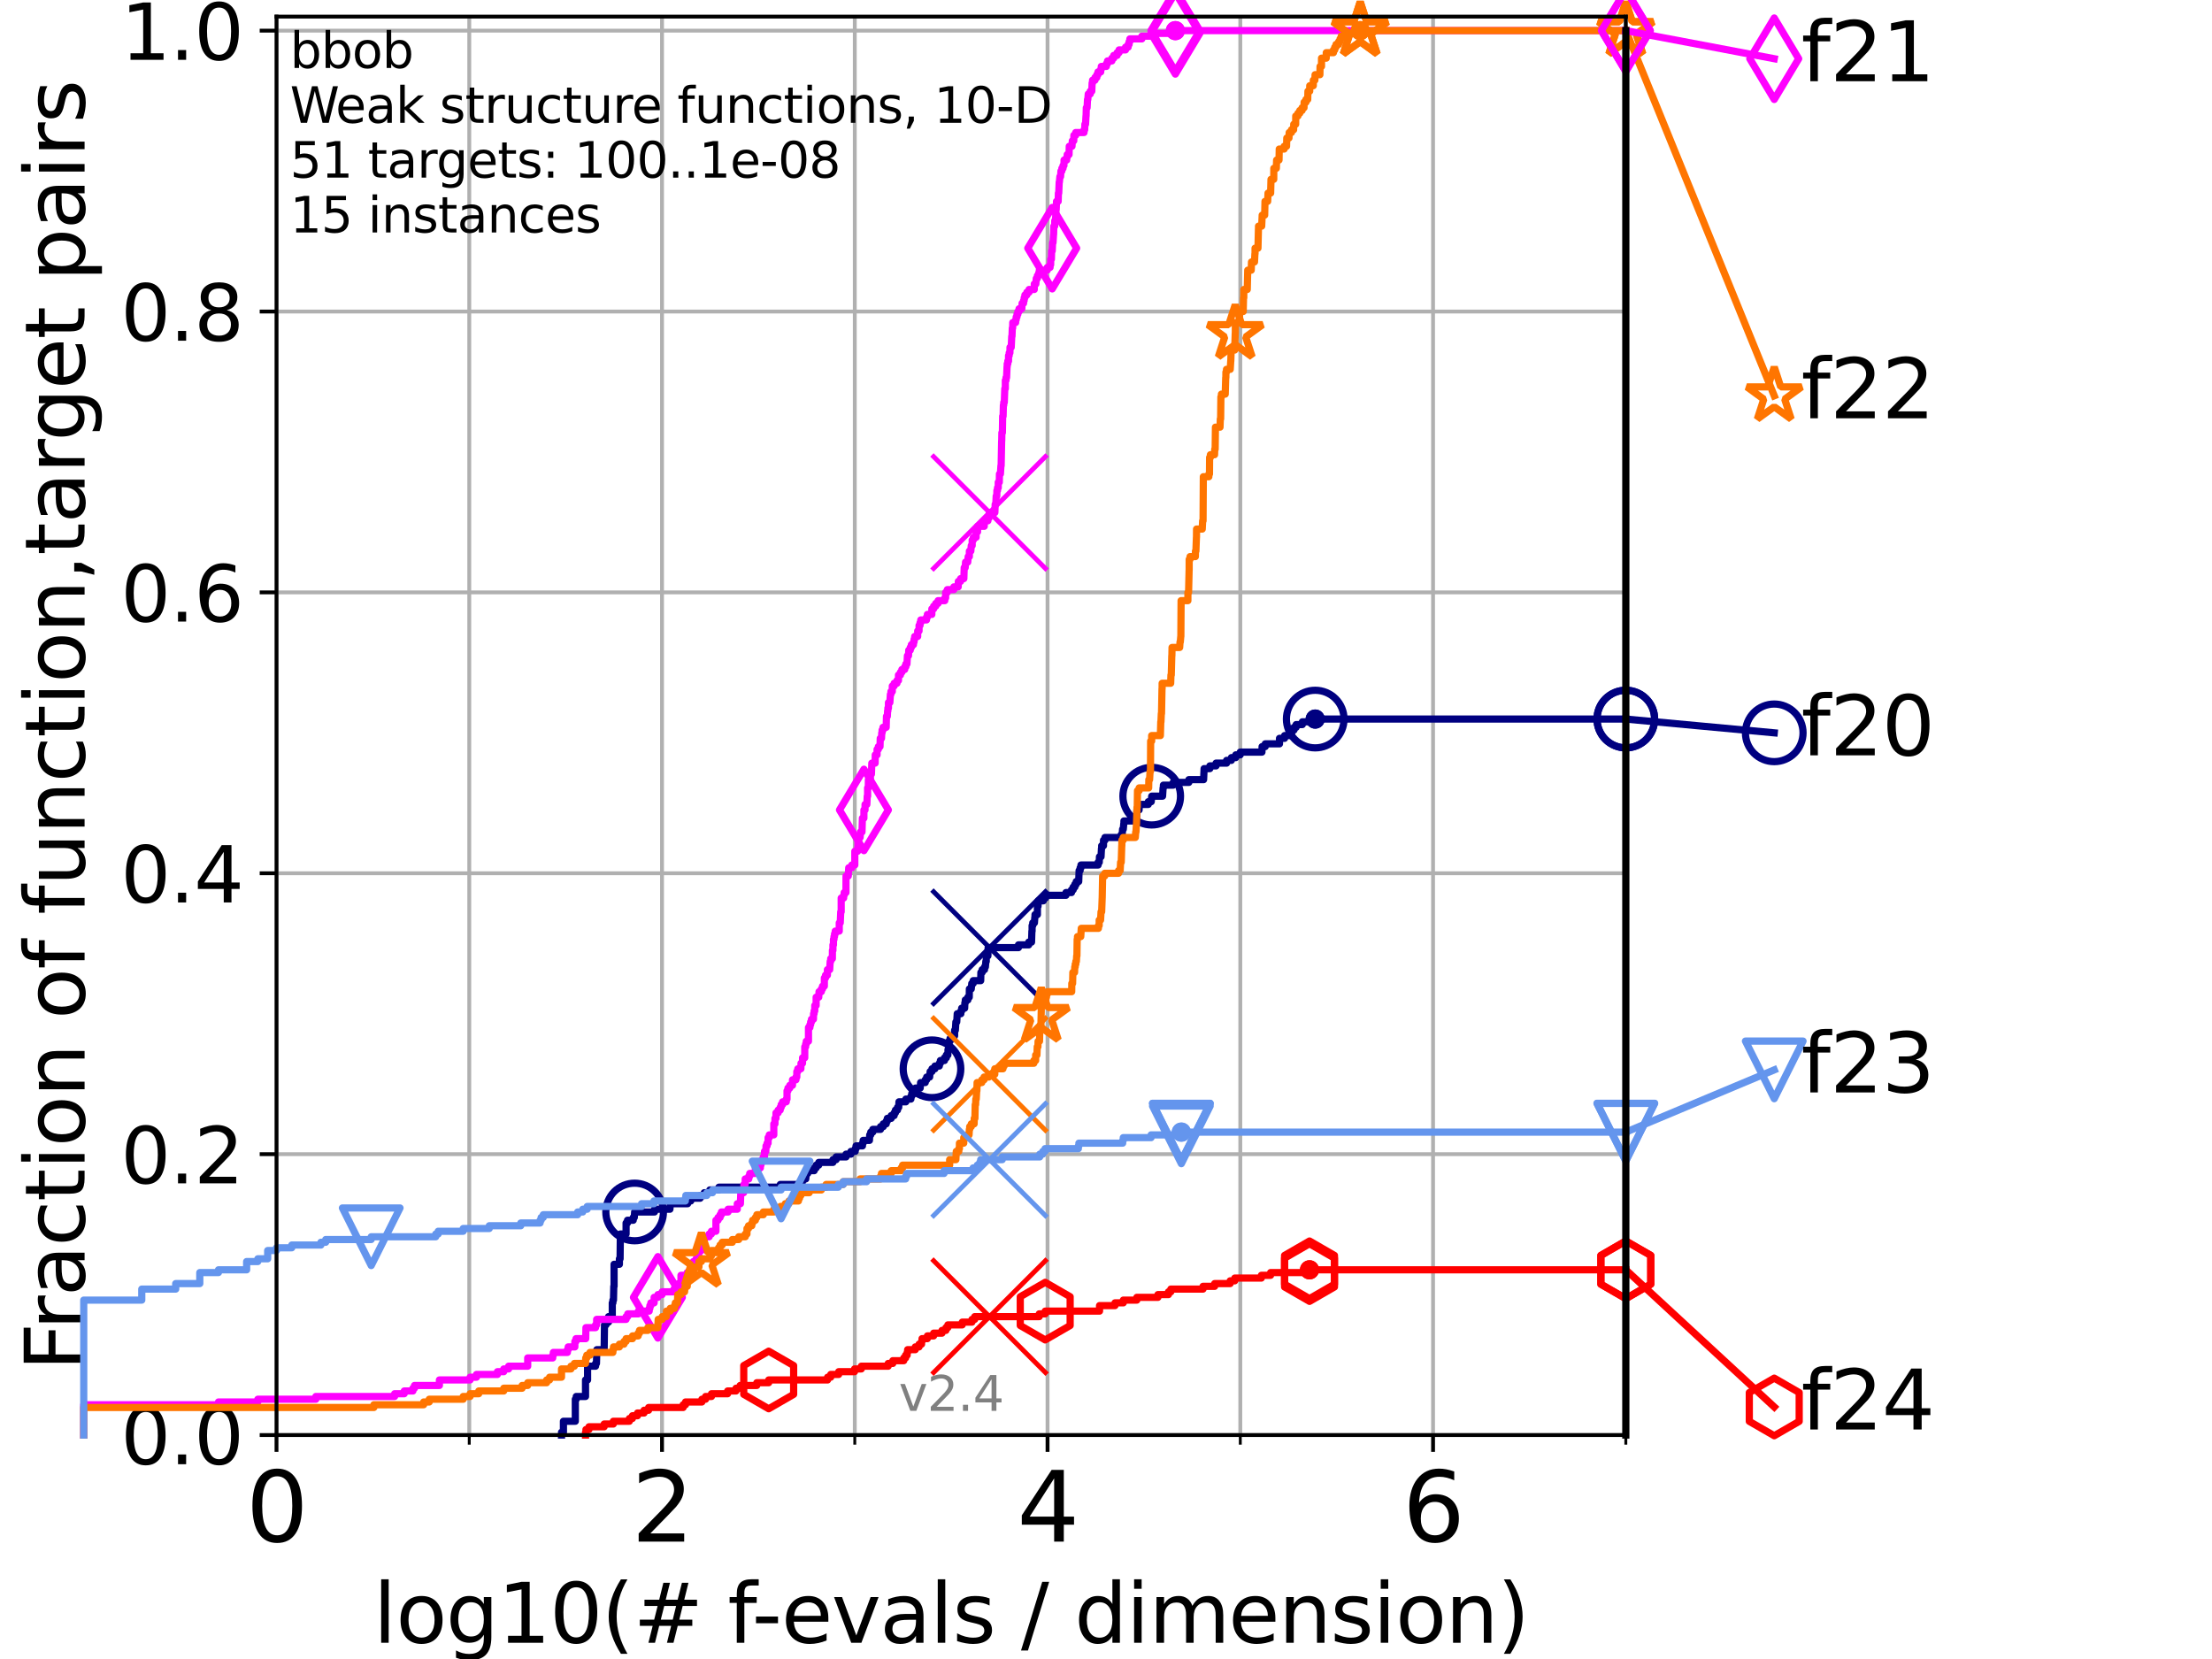 <?xml version="1.0" encoding="utf-8" standalone="no"?>
<!DOCTYPE svg PUBLIC "-//W3C//DTD SVG 1.1//EN"
  "http://www.w3.org/Graphics/SVG/1.1/DTD/svg11.dtd">
<svg height="345.6pt" version="1.1" viewBox="0 0 460.8 345.6" width="460.8pt" xmlns="http://www.w3.org/2000/svg" xmlns:xlink="http://www.w3.org/1999/xlink">
 <defs>
  <style type="text/css">*{stroke-linecap:butt;stroke-linejoin:round;}</style>
 </defs>
 <g id="figure_1">
  <g id="patch_1">
   <path d="M 0 345.6 
L 460.8 345.6 
L 460.8 0 
L 0 0 
z
" style="fill:#ffffff;"/>
  </g>
  <g id="axes_1">
   <g id="patch_2">
    <path d="M 57.6 298.944 
L 338.688 298.944 
L 338.688 3.456 
L 57.6 3.456 
z
" style="fill:#ffffff;"/>
   </g>
   <g id="matplotlib.axis_1">
    <g id="xtick_1">
     <g id="line2d_1">
      <path clip-path="url(#p6cf82feda1)" d="M 57.6 298.944 
L 57.6 3.456 
" style="fill:none;stroke:#b0b0b0;stroke-linecap:square;stroke-width:0.8;"/>
     </g>
     <g id="line2d_2">
      <defs>
       <path d="M 0 0 
L 0 3.5 
" id="mfb8701fae9" style="stroke:#000000;stroke-width:0.8;"/>
      </defs>
      <g>
       <use style="stroke:#000000;stroke-width:0.8;" x="57.6" xlink:href="#mfb8701fae9" y="298.944"/>
      </g>
     </g>
     <g id="text_1">
      <!-- 0 -->
      <g transform="translate(51.237 321.141)scale(0.2 -0.2)">
       <defs>
        <path d="M 2034 4250 
Q 1547 4250 1301 3770 
Q 1056 3291 1056 2328 
Q 1056 1369 1301 889 
Q 1547 409 2034 409 
Q 2525 409 2770 889 
Q 3016 1369 3016 2328 
Q 3016 3291 2770 3770 
Q 2525 4250 2034 4250 
z
M 2034 4750 
Q 2819 4750 3233 4129 
Q 3647 3509 3647 2328 
Q 3647 1150 3233 529 
Q 2819 -91 2034 -91 
Q 1250 -91 836 529 
Q 422 1150 422 2328 
Q 422 3509 836 4129 
Q 1250 4750 2034 4750 
z
" id="DejaVuSans-30" transform="scale(0.016)"/>
       </defs>
       <use xlink:href="#DejaVuSans-30"/>
      </g>
     </g>
    </g>
    <g id="xtick_2">
     <g id="line2d_3">
      <path clip-path="url(#p6cf82feda1)" d="M 137.911 298.944 
L 137.911 3.456 
" style="fill:none;stroke:#b0b0b0;stroke-linecap:square;stroke-width:0.8;"/>
     </g>
     <g id="line2d_4">
      <g>
       <use style="stroke:#000000;stroke-width:0.8;" x="137.911" xlink:href="#mfb8701fae9" y="298.944"/>
      </g>
     </g>
     <g id="text_2">
      <!-- 2 -->
      <g transform="translate(131.548 321.141)scale(0.2 -0.2)">
       <defs>
        <path d="M 1228 531 
L 3431 531 
L 3431 0 
L 469 0 
L 469 531 
Q 828 903 1448 1529 
Q 2069 2156 2228 2338 
Q 2531 2678 2651 2914 
Q 2772 3150 2772 3378 
Q 2772 3750 2511 3984 
Q 2250 4219 1831 4219 
Q 1534 4219 1204 4116 
Q 875 4013 500 3803 
L 500 4441 
Q 881 4594 1212 4672 
Q 1544 4750 1819 4750 
Q 2544 4750 2975 4387 
Q 3406 4025 3406 3419 
Q 3406 3131 3298 2873 
Q 3191 2616 2906 2266 
Q 2828 2175 2409 1742 
Q 1991 1309 1228 531 
z
" id="DejaVuSans-32" transform="scale(0.016)"/>
       </defs>
       <use xlink:href="#DejaVuSans-32"/>
      </g>
     </g>
    </g>
    <g id="xtick_3">
     <g id="line2d_5">
      <path clip-path="url(#p6cf82feda1)" d="M 218.222 298.944 
L 218.222 3.456 
" style="fill:none;stroke:#b0b0b0;stroke-linecap:square;stroke-width:0.8;"/>
     </g>
     <g id="line2d_6">
      <g>
       <use style="stroke:#000000;stroke-width:0.8;" x="218.222" xlink:href="#mfb8701fae9" y="298.944"/>
      </g>
     </g>
     <g id="text_3">
      <!-- 4 -->
      <g transform="translate(211.859 321.141)scale(0.2 -0.2)">
       <defs>
        <path d="M 2419 4116 
L 825 1625 
L 2419 1625 
L 2419 4116 
z
M 2253 4666 
L 3047 4666 
L 3047 1625 
L 3713 1625 
L 3713 1100 
L 3047 1100 
L 3047 0 
L 2419 0 
L 2419 1100 
L 313 1100 
L 313 1709 
L 2253 4666 
z
" id="DejaVuSans-34" transform="scale(0.016)"/>
       </defs>
       <use xlink:href="#DejaVuSans-34"/>
      </g>
     </g>
    </g>
    <g id="xtick_4">
     <g id="line2d_7">
      <path clip-path="url(#p6cf82feda1)" d="M 298.533 298.944 
L 298.533 3.456 
" style="fill:none;stroke:#b0b0b0;stroke-linecap:square;stroke-width:0.8;"/>
     </g>
     <g id="line2d_8">
      <g>
       <use style="stroke:#000000;stroke-width:0.8;" x="298.533" xlink:href="#mfb8701fae9" y="298.944"/>
      </g>
     </g>
     <g id="text_4">
      <!-- 6 -->
      <g transform="translate(292.17 321.141)scale(0.2 -0.2)">
       <defs>
        <path d="M 2113 2584 
Q 1688 2584 1439 2293 
Q 1191 2003 1191 1497 
Q 1191 994 1439 701 
Q 1688 409 2113 409 
Q 2538 409 2786 701 
Q 3034 994 3034 1497 
Q 3034 2003 2786 2293 
Q 2538 2584 2113 2584 
z
M 3366 4563 
L 3366 3988 
Q 3128 4100 2886 4159 
Q 2644 4219 2406 4219 
Q 1781 4219 1451 3797 
Q 1122 3375 1075 2522 
Q 1259 2794 1537 2939 
Q 1816 3084 2150 3084 
Q 2853 3084 3261 2657 
Q 3669 2231 3669 1497 
Q 3669 778 3244 343 
Q 2819 -91 2113 -91 
Q 1303 -91 875 529 
Q 447 1150 447 2328 
Q 447 3434 972 4092 
Q 1497 4750 2381 4750 
Q 2619 4750 2861 4703 
Q 3103 4656 3366 4563 
z
" id="DejaVuSans-36" transform="scale(0.016)"/>
       </defs>
       <use xlink:href="#DejaVuSans-36"/>
      </g>
     </g>
    </g>
    <g id="xtick_5">
     <g id="line2d_9">
      <path clip-path="url(#p6cf82feda1)" d="M 97.755 298.944 
L 97.755 3.456 
" style="fill:none;stroke:#b0b0b0;stroke-linecap:square;stroke-width:0.8;"/>
     </g>
     <g id="line2d_10">
      <defs>
       <path d="M 0 0 
L 0 2 
" id="m727ce1c7ef" style="stroke:#000000;stroke-width:0.6;"/>
      </defs>
      <g>
       <use style="stroke:#000000;stroke-width:0.6;" x="97.755" xlink:href="#m727ce1c7ef" y="298.944"/>
      </g>
     </g>
    </g>
    <g id="xtick_6">
     <g id="line2d_11">
      <path clip-path="url(#p6cf82feda1)" d="M 178.066 298.944 
L 178.066 3.456 
" style="fill:none;stroke:#b0b0b0;stroke-linecap:square;stroke-width:0.8;"/>
     </g>
     <g id="line2d_12">
      <g>
       <use style="stroke:#000000;stroke-width:0.6;" x="178.066" xlink:href="#m727ce1c7ef" y="298.944"/>
      </g>
     </g>
    </g>
    <g id="xtick_7">
     <g id="line2d_13">
      <path clip-path="url(#p6cf82feda1)" d="M 258.377 298.944 
L 258.377 3.456 
" style="fill:none;stroke:#b0b0b0;stroke-linecap:square;stroke-width:0.8;"/>
     </g>
     <g id="line2d_14">
      <g>
       <use style="stroke:#000000;stroke-width:0.6;" x="258.377" xlink:href="#m727ce1c7ef" y="298.944"/>
      </g>
     </g>
    </g>
    <g id="xtick_8">
     <g id="line2d_15">
      <path clip-path="url(#p6cf82feda1)" d="M 338.688 298.944 
L 338.688 3.456 
" style="fill:none;stroke:#b0b0b0;stroke-linecap:square;stroke-width:0.8;"/>
     </g>
     <g id="line2d_16">
      <g>
       <use style="stroke:#000000;stroke-width:0.6;" x="338.688" xlink:href="#m727ce1c7ef" y="298.944"/>
      </g>
     </g>
    </g>
    <g id="text_5">
     <!-- log10(# f-evals / dimension) -->
     <g transform="translate(77.764 342.218)scale(0.17 -0.17)">
      <defs>
       <path d="M 603 4863 
L 1178 4863 
L 1178 0 
L 603 0 
L 603 4863 
z
" id="DejaVuSans-6c" transform="scale(0.016)"/>
       <path d="M 1959 3097 
Q 1497 3097 1228 2736 
Q 959 2375 959 1747 
Q 959 1119 1226 758 
Q 1494 397 1959 397 
Q 2419 397 2687 759 
Q 2956 1122 2956 1747 
Q 2956 2369 2687 2733 
Q 2419 3097 1959 3097 
z
M 1959 3584 
Q 2709 3584 3137 3096 
Q 3566 2609 3566 1747 
Q 3566 888 3137 398 
Q 2709 -91 1959 -91 
Q 1206 -91 779 398 
Q 353 888 353 1747 
Q 353 2609 779 3096 
Q 1206 3584 1959 3584 
z
" id="DejaVuSans-6f" transform="scale(0.016)"/>
       <path d="M 2906 1791 
Q 2906 2416 2648 2759 
Q 2391 3103 1925 3103 
Q 1463 3103 1205 2759 
Q 947 2416 947 1791 
Q 947 1169 1205 825 
Q 1463 481 1925 481 
Q 2391 481 2648 825 
Q 2906 1169 2906 1791 
z
M 3481 434 
Q 3481 -459 3084 -895 
Q 2688 -1331 1869 -1331 
Q 1566 -1331 1297 -1286 
Q 1028 -1241 775 -1147 
L 775 -588 
Q 1028 -725 1275 -790 
Q 1522 -856 1778 -856 
Q 2344 -856 2625 -561 
Q 2906 -266 2906 331 
L 2906 616 
Q 2728 306 2450 153 
Q 2172 0 1784 0 
Q 1141 0 747 490 
Q 353 981 353 1791 
Q 353 2603 747 3093 
Q 1141 3584 1784 3584 
Q 2172 3584 2450 3431 
Q 2728 3278 2906 2969 
L 2906 3500 
L 3481 3500 
L 3481 434 
z
" id="DejaVuSans-67" transform="scale(0.016)"/>
       <path d="M 794 531 
L 1825 531 
L 1825 4091 
L 703 3866 
L 703 4441 
L 1819 4666 
L 2450 4666 
L 2450 531 
L 3481 531 
L 3481 0 
L 794 0 
L 794 531 
z
" id="DejaVuSans-31" transform="scale(0.016)"/>
       <path d="M 1984 4856 
Q 1566 4138 1362 3434 
Q 1159 2731 1159 2009 
Q 1159 1288 1364 580 
Q 1569 -128 1984 -844 
L 1484 -844 
Q 1016 -109 783 600 
Q 550 1309 550 2009 
Q 550 2706 781 3412 
Q 1013 4119 1484 4856 
L 1984 4856 
z
" id="DejaVuSans-28" transform="scale(0.016)"/>
       <path d="M 3272 2816 
L 2363 2816 
L 2100 1772 
L 3016 1772 
L 3272 2816 
z
M 2803 4594 
L 2478 3297 
L 3391 3297 
L 3719 4594 
L 4219 4594 
L 3897 3297 
L 4872 3297 
L 4872 2816 
L 3775 2816 
L 3519 1772 
L 4513 1772 
L 4513 1294 
L 3397 1294 
L 3072 0 
L 2572 0 
L 2894 1294 
L 1978 1294 
L 1656 0 
L 1153 0 
L 1478 1294 
L 494 1294 
L 494 1772 
L 1594 1772 
L 1856 2816 
L 850 2816 
L 850 3297 
L 1978 3297 
L 2297 4594 
L 2803 4594 
z
" id="DejaVuSans-23" transform="scale(0.016)"/>
       <path id="DejaVuSans-20" transform="scale(0.016)"/>
       <path d="M 2375 4863 
L 2375 4384 
L 1825 4384 
Q 1516 4384 1395 4259 
Q 1275 4134 1275 3809 
L 1275 3500 
L 2222 3500 
L 2222 3053 
L 1275 3053 
L 1275 0 
L 697 0 
L 697 3053 
L 147 3053 
L 147 3500 
L 697 3500 
L 697 3744 
Q 697 4328 969 4595 
Q 1241 4863 1831 4863 
L 2375 4863 
z
" id="DejaVuSans-66" transform="scale(0.016)"/>
       <path d="M 313 2009 
L 1997 2009 
L 1997 1497 
L 313 1497 
L 313 2009 
z
" id="DejaVuSans-2d" transform="scale(0.016)"/>
       <path d="M 3597 1894 
L 3597 1613 
L 953 1613 
Q 991 1019 1311 708 
Q 1631 397 2203 397 
Q 2534 397 2845 478 
Q 3156 559 3463 722 
L 3463 178 
Q 3153 47 2828 -22 
Q 2503 -91 2169 -91 
Q 1331 -91 842 396 
Q 353 884 353 1716 
Q 353 2575 817 3079 
Q 1281 3584 2069 3584 
Q 2775 3584 3186 3129 
Q 3597 2675 3597 1894 
z
M 3022 2063 
Q 3016 2534 2758 2815 
Q 2500 3097 2075 3097 
Q 1594 3097 1305 2825 
Q 1016 2553 972 2059 
L 3022 2063 
z
" id="DejaVuSans-65" transform="scale(0.016)"/>
       <path d="M 191 3500 
L 800 3500 
L 1894 563 
L 2988 3500 
L 3597 3500 
L 2284 0 
L 1503 0 
L 191 3500 
z
" id="DejaVuSans-76" transform="scale(0.016)"/>
       <path d="M 2194 1759 
Q 1497 1759 1228 1600 
Q 959 1441 959 1056 
Q 959 750 1161 570 
Q 1363 391 1709 391 
Q 2188 391 2477 730 
Q 2766 1069 2766 1631 
L 2766 1759 
L 2194 1759 
z
M 3341 1997 
L 3341 0 
L 2766 0 
L 2766 531 
Q 2569 213 2275 61 
Q 1981 -91 1556 -91 
Q 1019 -91 701 211 
Q 384 513 384 1019 
Q 384 1609 779 1909 
Q 1175 2209 1959 2209 
L 2766 2209 
L 2766 2266 
Q 2766 2663 2505 2880 
Q 2244 3097 1772 3097 
Q 1472 3097 1187 3025 
Q 903 2953 641 2809 
L 641 3341 
Q 956 3463 1253 3523 
Q 1550 3584 1831 3584 
Q 2591 3584 2966 3190 
Q 3341 2797 3341 1997 
z
" id="DejaVuSans-61" transform="scale(0.016)"/>
       <path d="M 2834 3397 
L 2834 2853 
Q 2591 2978 2328 3040 
Q 2066 3103 1784 3103 
Q 1356 3103 1142 2972 
Q 928 2841 928 2578 
Q 928 2378 1081 2264 
Q 1234 2150 1697 2047 
L 1894 2003 
Q 2506 1872 2764 1633 
Q 3022 1394 3022 966 
Q 3022 478 2636 193 
Q 2250 -91 1575 -91 
Q 1294 -91 989 -36 
Q 684 19 347 128 
L 347 722 
Q 666 556 975 473 
Q 1284 391 1588 391 
Q 1994 391 2212 530 
Q 2431 669 2431 922 
Q 2431 1156 2273 1281 
Q 2116 1406 1581 1522 
L 1381 1569 
Q 847 1681 609 1914 
Q 372 2147 372 2553 
Q 372 3047 722 3315 
Q 1072 3584 1716 3584 
Q 2034 3584 2315 3537 
Q 2597 3491 2834 3397 
z
" id="DejaVuSans-73" transform="scale(0.016)"/>
       <path d="M 1625 4666 
L 2156 4666 
L 531 -594 
L 0 -594 
L 1625 4666 
z
" id="DejaVuSans-2f" transform="scale(0.016)"/>
       <path d="M 2906 2969 
L 2906 4863 
L 3481 4863 
L 3481 0 
L 2906 0 
L 2906 525 
Q 2725 213 2448 61 
Q 2172 -91 1784 -91 
Q 1150 -91 751 415 
Q 353 922 353 1747 
Q 353 2572 751 3078 
Q 1150 3584 1784 3584 
Q 2172 3584 2448 3432 
Q 2725 3281 2906 2969 
z
M 947 1747 
Q 947 1113 1208 752 
Q 1469 391 1925 391 
Q 2381 391 2643 752 
Q 2906 1113 2906 1747 
Q 2906 2381 2643 2742 
Q 2381 3103 1925 3103 
Q 1469 3103 1208 2742 
Q 947 2381 947 1747 
z
" id="DejaVuSans-64" transform="scale(0.016)"/>
       <path d="M 603 3500 
L 1178 3500 
L 1178 0 
L 603 0 
L 603 3500 
z
M 603 4863 
L 1178 4863 
L 1178 4134 
L 603 4134 
L 603 4863 
z
" id="DejaVuSans-69" transform="scale(0.016)"/>
       <path d="M 3328 2828 
Q 3544 3216 3844 3400 
Q 4144 3584 4550 3584 
Q 5097 3584 5394 3201 
Q 5691 2819 5691 2113 
L 5691 0 
L 5113 0 
L 5113 2094 
Q 5113 2597 4934 2840 
Q 4756 3084 4391 3084 
Q 3944 3084 3684 2787 
Q 3425 2491 3425 1978 
L 3425 0 
L 2847 0 
L 2847 2094 
Q 2847 2600 2669 2842 
Q 2491 3084 2119 3084 
Q 1678 3084 1418 2786 
Q 1159 2488 1159 1978 
L 1159 0 
L 581 0 
L 581 3500 
L 1159 3500 
L 1159 2956 
Q 1356 3278 1631 3431 
Q 1906 3584 2284 3584 
Q 2666 3584 2933 3390 
Q 3200 3197 3328 2828 
z
" id="DejaVuSans-6d" transform="scale(0.016)"/>
       <path d="M 3513 2113 
L 3513 0 
L 2938 0 
L 2938 2094 
Q 2938 2591 2744 2837 
Q 2550 3084 2163 3084 
Q 1697 3084 1428 2787 
Q 1159 2491 1159 1978 
L 1159 0 
L 581 0 
L 581 3500 
L 1159 3500 
L 1159 2956 
Q 1366 3272 1645 3428 
Q 1925 3584 2291 3584 
Q 2894 3584 3203 3211 
Q 3513 2838 3513 2113 
z
" id="DejaVuSans-6e" transform="scale(0.016)"/>
       <path d="M 513 4856 
L 1013 4856 
Q 1481 4119 1714 3412 
Q 1947 2706 1947 2009 
Q 1947 1309 1714 600 
Q 1481 -109 1013 -844 
L 513 -844 
Q 928 -128 1133 580 
Q 1338 1288 1338 2009 
Q 1338 2731 1133 3434 
Q 928 4138 513 4856 
z
" id="DejaVuSans-29" transform="scale(0.016)"/>
      </defs>
      <use xlink:href="#DejaVuSans-6c"/>
      <use x="27.783" xlink:href="#DejaVuSans-6f"/>
      <use x="88.965" xlink:href="#DejaVuSans-67"/>
      <use x="152.441" xlink:href="#DejaVuSans-31"/>
      <use x="216.064" xlink:href="#DejaVuSans-30"/>
      <use x="279.688" xlink:href="#DejaVuSans-28"/>
      <use x="318.701" xlink:href="#DejaVuSans-23"/>
      <use x="402.49" xlink:href="#DejaVuSans-20"/>
      <use x="434.277" xlink:href="#DejaVuSans-66"/>
      <use x="463.982" xlink:href="#DejaVuSans-2d"/>
      <use x="500.066" xlink:href="#DejaVuSans-65"/>
      <use x="561.59" xlink:href="#DejaVuSans-76"/>
      <use x="620.77" xlink:href="#DejaVuSans-61"/>
      <use x="682.049" xlink:href="#DejaVuSans-6c"/>
      <use x="709.832" xlink:href="#DejaVuSans-73"/>
      <use x="761.932" xlink:href="#DejaVuSans-20"/>
      <use x="793.719" xlink:href="#DejaVuSans-2f"/>
      <use x="827.41" xlink:href="#DejaVuSans-20"/>
      <use x="859.197" xlink:href="#DejaVuSans-64"/>
      <use x="922.674" xlink:href="#DejaVuSans-69"/>
      <use x="950.457" xlink:href="#DejaVuSans-6d"/>
      <use x="1047.869" xlink:href="#DejaVuSans-65"/>
      <use x="1109.393" xlink:href="#DejaVuSans-6e"/>
      <use x="1172.771" xlink:href="#DejaVuSans-73"/>
      <use x="1224.871" xlink:href="#DejaVuSans-69"/>
      <use x="1252.654" xlink:href="#DejaVuSans-6f"/>
      <use x="1313.836" xlink:href="#DejaVuSans-6e"/>
      <use x="1377.215" xlink:href="#DejaVuSans-29"/>
     </g>
    </g>
   </g>
   <g id="matplotlib.axis_2">
    <g id="ytick_1">
     <g id="line2d_17">
      <path clip-path="url(#p6cf82feda1)" d="M 57.6 298.944 
L 338.688 298.944 
" style="fill:none;stroke:#b0b0b0;stroke-linecap:square;stroke-width:0.8;"/>
     </g>
     <g id="line2d_18">
      <defs>
       <path d="M 0 0 
L -3.5 0 
" id="m8dee9ca67c" style="stroke:#000000;stroke-width:0.8;"/>
      </defs>
      <g>
       <use style="stroke:#000000;stroke-width:0.8;" x="57.6" xlink:href="#m8dee9ca67c" y="298.944"/>
      </g>
     </g>
     <g id="text_6">
      <!-- 0.0 -->
      <g transform="translate(25.155 305.023)scale(0.16 -0.16)">
       <defs>
        <path d="M 684 794 
L 1344 794 
L 1344 0 
L 684 0 
L 684 794 
z
" id="DejaVuSans-2e" transform="scale(0.016)"/>
       </defs>
       <use xlink:href="#DejaVuSans-30"/>
       <use x="63.623" xlink:href="#DejaVuSans-2e"/>
       <use x="95.41" xlink:href="#DejaVuSans-30"/>
      </g>
     </g>
    </g>
    <g id="ytick_2">
     <g id="line2d_19">
      <path clip-path="url(#p6cf82feda1)" d="M 57.6 240.432 
L 338.688 240.432 
" style="fill:none;stroke:#b0b0b0;stroke-linecap:square;stroke-width:0.8;"/>
     </g>
     <g id="line2d_20">
      <g>
       <use style="stroke:#000000;stroke-width:0.8;" x="57.6" xlink:href="#m8dee9ca67c" y="240.432"/>
      </g>
     </g>
     <g id="text_7">
      <!-- 0.2 -->
      <g transform="translate(25.155 246.51)scale(0.16 -0.16)">
       <use xlink:href="#DejaVuSans-30"/>
       <use x="63.623" xlink:href="#DejaVuSans-2e"/>
       <use x="95.41" xlink:href="#DejaVuSans-32"/>
      </g>
     </g>
    </g>
    <g id="ytick_3">
     <g id="line2d_21">
      <path clip-path="url(#p6cf82feda1)" d="M 57.6 181.919 
L 338.688 181.919 
" style="fill:none;stroke:#b0b0b0;stroke-linecap:square;stroke-width:0.8;"/>
     </g>
     <g id="line2d_22">
      <g>
       <use style="stroke:#000000;stroke-width:0.8;" x="57.6" xlink:href="#m8dee9ca67c" y="181.919"/>
      </g>
     </g>
     <g id="text_8">
      <!-- 0.4 -->
      <g transform="translate(25.155 187.998)scale(0.16 -0.16)">
       <use xlink:href="#DejaVuSans-30"/>
       <use x="63.623" xlink:href="#DejaVuSans-2e"/>
       <use x="95.41" xlink:href="#DejaVuSans-34"/>
      </g>
     </g>
    </g>
    <g id="ytick_4">
     <g id="line2d_23">
      <path clip-path="url(#p6cf82feda1)" d="M 57.6 123.407 
L 338.688 123.407 
" style="fill:none;stroke:#b0b0b0;stroke-linecap:square;stroke-width:0.8;"/>
     </g>
     <g id="line2d_24">
      <g>
       <use style="stroke:#000000;stroke-width:0.8;" x="57.6" xlink:href="#m8dee9ca67c" y="123.407"/>
      </g>
     </g>
     <g id="text_9">
      <!-- 0.6 -->
      <g transform="translate(25.155 129.485)scale(0.16 -0.16)">
       <use xlink:href="#DejaVuSans-30"/>
       <use x="63.623" xlink:href="#DejaVuSans-2e"/>
       <use x="95.41" xlink:href="#DejaVuSans-36"/>
      </g>
     </g>
    </g>
    <g id="ytick_5">
     <g id="line2d_25">
      <path clip-path="url(#p6cf82feda1)" d="M 57.6 64.894 
L 338.688 64.894 
" style="fill:none;stroke:#b0b0b0;stroke-linecap:square;stroke-width:0.8;"/>
     </g>
     <g id="line2d_26">
      <g>
       <use style="stroke:#000000;stroke-width:0.8;" x="57.6" xlink:href="#m8dee9ca67c" y="64.894"/>
      </g>
     </g>
     <g id="text_10">
      <!-- 0.8 -->
      <g transform="translate(25.155 70.973)scale(0.16 -0.16)">
       <defs>
        <path d="M 2034 2216 
Q 1584 2216 1326 1975 
Q 1069 1734 1069 1313 
Q 1069 891 1326 650 
Q 1584 409 2034 409 
Q 2484 409 2743 651 
Q 3003 894 3003 1313 
Q 3003 1734 2745 1975 
Q 2488 2216 2034 2216 
z
M 1403 2484 
Q 997 2584 770 2862 
Q 544 3141 544 3541 
Q 544 4100 942 4425 
Q 1341 4750 2034 4750 
Q 2731 4750 3128 4425 
Q 3525 4100 3525 3541 
Q 3525 3141 3298 2862 
Q 3072 2584 2669 2484 
Q 3125 2378 3379 2068 
Q 3634 1759 3634 1313 
Q 3634 634 3220 271 
Q 2806 -91 2034 -91 
Q 1263 -91 848 271 
Q 434 634 434 1313 
Q 434 1759 690 2068 
Q 947 2378 1403 2484 
z
M 1172 3481 
Q 1172 3119 1398 2916 
Q 1625 2713 2034 2713 
Q 2441 2713 2670 2916 
Q 2900 3119 2900 3481 
Q 2900 3844 2670 4047 
Q 2441 4250 2034 4250 
Q 1625 4250 1398 4047 
Q 1172 3844 1172 3481 
z
" id="DejaVuSans-38" transform="scale(0.016)"/>
       </defs>
       <use xlink:href="#DejaVuSans-30"/>
       <use x="63.623" xlink:href="#DejaVuSans-2e"/>
       <use x="95.41" xlink:href="#DejaVuSans-38"/>
      </g>
     </g>
    </g>
    <g id="ytick_6">
     <g id="line2d_27">
      <path clip-path="url(#p6cf82feda1)" d="M 57.6 6.382 
L 338.688 6.382 
" style="fill:none;stroke:#b0b0b0;stroke-linecap:square;stroke-width:0.8;"/>
     </g>
     <g id="line2d_28">
      <g>
       <use style="stroke:#000000;stroke-width:0.8;" x="57.6" xlink:href="#m8dee9ca67c" y="6.382"/>
      </g>
     </g>
     <g id="text_11">
      <!-- 1.0 -->
      <g transform="translate(25.155 12.46)scale(0.16 -0.16)">
       <use xlink:href="#DejaVuSans-31"/>
       <use x="63.623" xlink:href="#DejaVuSans-2e"/>
       <use x="95.41" xlink:href="#DejaVuSans-30"/>
      </g>
     </g>
    </g>
    <g id="text_12">
     <!-- Fraction of function,target pairs -->
     <g transform="translate(17.62 285.585)rotate(-90)scale(0.17 -0.17)">
      <defs>
       <path d="M 628 4666 
L 3309 4666 
L 3309 4134 
L 1259 4134 
L 1259 2759 
L 3109 2759 
L 3109 2228 
L 1259 2228 
L 1259 0 
L 628 0 
L 628 4666 
z
" id="DejaVuSans-46" transform="scale(0.016)"/>
       <path d="M 2631 2963 
Q 2534 3019 2420 3045 
Q 2306 3072 2169 3072 
Q 1681 3072 1420 2755 
Q 1159 2438 1159 1844 
L 1159 0 
L 581 0 
L 581 3500 
L 1159 3500 
L 1159 2956 
Q 1341 3275 1631 3429 
Q 1922 3584 2338 3584 
Q 2397 3584 2469 3576 
Q 2541 3569 2628 3553 
L 2631 2963 
z
" id="DejaVuSans-72" transform="scale(0.016)"/>
       <path d="M 3122 3366 
L 3122 2828 
Q 2878 2963 2633 3030 
Q 2388 3097 2138 3097 
Q 1578 3097 1268 2742 
Q 959 2388 959 1747 
Q 959 1106 1268 751 
Q 1578 397 2138 397 
Q 2388 397 2633 464 
Q 2878 531 3122 666 
L 3122 134 
Q 2881 22 2623 -34 
Q 2366 -91 2075 -91 
Q 1284 -91 818 406 
Q 353 903 353 1747 
Q 353 2603 823 3093 
Q 1294 3584 2113 3584 
Q 2378 3584 2631 3529 
Q 2884 3475 3122 3366 
z
" id="DejaVuSans-63" transform="scale(0.016)"/>
       <path d="M 1172 4494 
L 1172 3500 
L 2356 3500 
L 2356 3053 
L 1172 3053 
L 1172 1153 
Q 1172 725 1289 603 
Q 1406 481 1766 481 
L 2356 481 
L 2356 0 
L 1766 0 
Q 1100 0 847 248 
Q 594 497 594 1153 
L 594 3053 
L 172 3053 
L 172 3500 
L 594 3500 
L 594 4494 
L 1172 4494 
z
" id="DejaVuSans-74" transform="scale(0.016)"/>
       <path d="M 544 1381 
L 544 3500 
L 1119 3500 
L 1119 1403 
Q 1119 906 1312 657 
Q 1506 409 1894 409 
Q 2359 409 2629 706 
Q 2900 1003 2900 1516 
L 2900 3500 
L 3475 3500 
L 3475 0 
L 2900 0 
L 2900 538 
Q 2691 219 2414 64 
Q 2138 -91 1772 -91 
Q 1169 -91 856 284 
Q 544 659 544 1381 
z
M 1991 3584 
L 1991 3584 
z
" id="DejaVuSans-75" transform="scale(0.016)"/>
       <path d="M 750 794 
L 1409 794 
L 1409 256 
L 897 -744 
L 494 -744 
L 750 256 
L 750 794 
z
" id="DejaVuSans-2c" transform="scale(0.016)"/>
       <path d="M 1159 525 
L 1159 -1331 
L 581 -1331 
L 581 3500 
L 1159 3500 
L 1159 2969 
Q 1341 3281 1617 3432 
Q 1894 3584 2278 3584 
Q 2916 3584 3314 3078 
Q 3713 2572 3713 1747 
Q 3713 922 3314 415 
Q 2916 -91 2278 -91 
Q 1894 -91 1617 61 
Q 1341 213 1159 525 
z
M 3116 1747 
Q 3116 2381 2855 2742 
Q 2594 3103 2138 3103 
Q 1681 3103 1420 2742 
Q 1159 2381 1159 1747 
Q 1159 1113 1420 752 
Q 1681 391 2138 391 
Q 2594 391 2855 752 
Q 3116 1113 3116 1747 
z
" id="DejaVuSans-70" transform="scale(0.016)"/>
      </defs>
      <use xlink:href="#DejaVuSans-46"/>
      <use x="50.27" xlink:href="#DejaVuSans-72"/>
      <use x="91.383" xlink:href="#DejaVuSans-61"/>
      <use x="152.662" xlink:href="#DejaVuSans-63"/>
      <use x="207.643" xlink:href="#DejaVuSans-74"/>
      <use x="246.852" xlink:href="#DejaVuSans-69"/>
      <use x="274.635" xlink:href="#DejaVuSans-6f"/>
      <use x="335.816" xlink:href="#DejaVuSans-6e"/>
      <use x="399.195" xlink:href="#DejaVuSans-20"/>
      <use x="430.982" xlink:href="#DejaVuSans-6f"/>
      <use x="492.164" xlink:href="#DejaVuSans-66"/>
      <use x="527.369" xlink:href="#DejaVuSans-20"/>
      <use x="559.156" xlink:href="#DejaVuSans-66"/>
      <use x="594.361" xlink:href="#DejaVuSans-75"/>
      <use x="657.74" xlink:href="#DejaVuSans-6e"/>
      <use x="721.119" xlink:href="#DejaVuSans-63"/>
      <use x="776.1" xlink:href="#DejaVuSans-74"/>
      <use x="815.309" xlink:href="#DejaVuSans-69"/>
      <use x="843.092" xlink:href="#DejaVuSans-6f"/>
      <use x="904.273" xlink:href="#DejaVuSans-6e"/>
      <use x="967.652" xlink:href="#DejaVuSans-2c"/>
      <use x="999.439" xlink:href="#DejaVuSans-74"/>
      <use x="1038.648" xlink:href="#DejaVuSans-61"/>
      <use x="1099.928" xlink:href="#DejaVuSans-72"/>
      <use x="1139.291" xlink:href="#DejaVuSans-67"/>
      <use x="1202.768" xlink:href="#DejaVuSans-65"/>
      <use x="1264.291" xlink:href="#DejaVuSans-74"/>
      <use x="1303.5" xlink:href="#DejaVuSans-20"/>
      <use x="1335.287" xlink:href="#DejaVuSans-70"/>
      <use x="1398.764" xlink:href="#DejaVuSans-61"/>
      <use x="1460.043" xlink:href="#DejaVuSans-69"/>
      <use x="1487.826" xlink:href="#DejaVuSans-72"/>
      <use x="1528.939" xlink:href="#DejaVuSans-73"/>
     </g>
    </g>
   </g>
   <g id="line2d_29">
    <defs>
     <path d="M 0 1.5 
C 0.398 1.5 0.779 1.342 1.061 1.061 
C 1.342 0.779 1.5 0.398 1.5 0 
C 1.5 -0.398 1.342 -0.779 1.061 -1.061 
C 0.779 -1.342 0.398 -1.5 0 -1.5 
C -0.398 -1.5 -0.779 -1.342 -1.061 -1.061 
C -1.342 -0.779 -1.5 -0.398 -1.5 0 
C -1.5 0.398 -1.342 0.779 -1.061 1.061 
C -0.779 1.342 -0.398 1.5 0 1.5 
z
" id="m9fabd253b0" style="stroke:#000080;"/>
    </defs>
    <g>
     <use style="fill:#000080;stroke:#000080;" x="273.984" xlink:href="#m9fabd253b0" y="149.795"/>
     <use style="fill:#000080;stroke:#000080;" x="273.984" xlink:href="#m9fabd253b0" y="149.795"/>
    </g>
   </g>
   <g id="line2d_30">
    <path d="M 116.972 298.944 
L 116.972 298.37 
L 117.373 298.37 
L 117.373 296.076 
L 119.85 296.076 
L 119.85 291.487 
L 120.045 291.487 
L 120.045 290.913 
L 121.975 290.913 
L 121.975 287.471 
L 122.405 287.471 
L 122.405 284.603 
L 124.063 284.603 
L 124.063 284.029 
L 124.255 284.029 
L 124.331 281.161 
L 125.858 281.161 
L 125.927 275.998 
L 126.236 275.998 
L 126.236 275.424 
L 126.773 275.424 
L 126.773 274.277 
L 127.548 274.277 
L 127.548 271.409 
L 127.674 271.409 
L 127.674 270.835 
L 127.799 270.835 
L 127.861 267.967 
L 127.923 267.967 
L 127.923 263.378 
L 129.031 263.378 
L 129.031 262.23 
L 129.176 262.23 
L 129.233 257.067 
L 130.425 257.067 
L 130.425 254.773 
L 130.717 254.773 
L 130.717 254.199 
L 131.913 254.199 
L 131.913 253.626 
L 132.133 253.626 
L 132.206 252.478 
L 136.343 252.478 
L 136.343 251.905 
L 139.557 251.905 
L 139.636 250.757 
L 143.248 250.757 
L 143.248 250.184 
L 143.903 250.184 
L 143.903 249.61 
L 145.855 249.61 
L 145.855 249.036 
L 146.707 249.036 
L 146.707 248.463 
L 147.868 248.463 
L 147.868 247.889 
L 149.762 247.889 
L 149.762 247.315 
L 162.551 247.315 
L 162.551 246.742 
L 167.008 246.742 
L 167.008 246.168 
L 167.181 246.168 
L 167.181 245.594 
L 167.855 245.594 
L 167.958 244.447 
L 168.266 244.447 
L 168.266 243.873 
L 169.608 243.873 
L 169.608 243.3 
L 170.011 243.3 
L 170.011 242.726 
L 170.559 242.726 
L 170.559 242.152 
L 173.511 242.152 
L 173.511 241.579 
L 174.179 241.579 
L 174.179 241.005 
L 176.246 241.005 
L 176.246 240.432 
L 177.265 240.432 
L 177.265 239.858 
L 178.155 239.858 
L 178.155 239.284 
L 178.331 239.284 
L 178.331 238.711 
L 179.665 238.711 
L 179.665 238.137 
L 179.809 238.137 
L 179.809 237.563 
L 181.12 237.563 
L 181.174 236.416 
L 181.392 236.416 
L 181.392 235.842 
L 181.819 235.842 
L 181.819 235.269 
L 183.43 235.269 
L 183.43 234.695 
L 183.999 234.695 
L 183.999 234.121 
L 184.617 234.121 
L 184.617 233.548 
L 184.848 233.548 
L 184.848 232.974 
L 185.654 232.974 
L 185.654 232.4 
L 186.264 232.4 
L 186.264 231.827 
L 186.534 231.827 
L 186.534 231.253 
L 186.964 231.253 
L 186.964 230.679 
L 187.218 230.679 
L 187.27 229.532 
L 188.701 229.532 
L 188.701 228.958 
L 189.758 228.958 
L 189.758 228.385 
L 189.936 228.385 
L 189.936 227.811 
L 190.5 227.811 
L 190.5 227.238 
L 190.713 227.238 
L 190.713 226.664 
L 191.698 226.664 
L 191.778 225.517 
L 192.743 225.517 
L 192.743 224.943 
L 193.042 224.943 
L 193.042 224.369 
L 193.659 224.369 
L 193.765 223.222 
L 194.151 223.222 
L 194.151 222.648 
L 194.765 222.648 
L 194.765 222.075 
L 195.677 222.075 
L 195.677 221.501 
L 195.898 221.501 
L 195.898 220.927 
L 196.755 220.927 
L 196.755 220.354 
L 197.139 220.354 
L 197.139 219.78 
L 197.457 219.78 
L 197.486 218.633 
L 197.631 218.633 
L 197.656 216.912 
L 197.91 216.912 
L 197.91 216.338 
L 198.675 216.338 
L 198.675 215.765 
L 198.862 215.765 
L 198.862 214.617 
L 199.02 214.617 
L 199.124 212.896 
L 199.306 212.896 
L 199.409 211.175 
L 200.162 211.175 
L 200.162 210.602 
L 200.333 210.602 
L 200.333 210.028 
L 200.954 210.028 
L 201.001 208.881 
L 201.094 208.881 
L 201.094 208.307 
L 201.621 208.307 
L 201.621 207.733 
L 201.913 207.733 
L 201.936 206.012 
L 202.33 206.012 
L 202.438 204.865 
L 202.737 204.865 
L 202.737 204.291 
L 204.297 204.291 
L 204.335 202.571 
L 204.604 202.571 
L 204.604 201.997 
L 205.093 201.997 
L 205.093 201.423 
L 205.276 201.423 
L 205.368 200.276 
L 205.459 200.276 
L 205.459 199.129 
L 205.8 199.129 
L 205.853 197.408 
L 212.163 197.408 
L 212.163 196.834 
L 214.298 196.834 
L 214.298 196.26 
L 214.888 196.26 
L 214.962 193.966 
L 215.004 193.966 
L 215.004 192.818 
L 215.14 192.818 
L 215.14 192.245 
L 215.49 192.245 
L 215.571 191.097 
L 215.612 191.097 
L 215.612 190.524 
L 216.111 190.524 
L 216.111 188.803 
L 216.239 188.803 
L 216.278 187.656 
L 217.346 187.656 
L 217.346 187.082 
L 217.798 187.082 
L 217.798 186.508 
L 222.057 186.508 
L 222.057 185.935 
L 223.215 185.935 
L 223.215 185.361 
L 223.565 185.361 
L 223.565 184.787 
L 223.914 184.787 
L 223.914 184.214 
L 224.202 184.214 
L 224.202 183.64 
L 224.714 183.64 
L 224.798 181.345 
L 225.012 181.345 
L 225.012 180.772 
L 225.182 180.772 
L 225.182 180.198 
L 228.756 180.198 
L 228.756 179.624 
L 228.997 179.624 
L 229.035 178.477 
L 229.365 178.477 
L 229.457 176.756 
L 229.498 176.756 
L 229.498 176.183 
L 229.877 176.183 
L 229.877 175.035 
L 230.183 175.035 
L 230.183 174.462 
L 233.555 174.462 
L 233.555 173.888 
L 233.77 173.888 
L 233.856 172.741 
L 233.998 172.741 
L 234.1 171.593 
L 234.135 171.593 
L 234.135 171.02 
L 236.252 171.02 
L 236.252 170.446 
L 236.757 170.446 
L 236.844 168.725 
L 237.296 168.725 
L 237.325 167.578 
L 239.209 167.578 
L 239.209 167.004 
L 239.823 167.004 
L 239.924 165.857 
L 242.183 165.857 
L 242.293 164.136 
L 242.356 164.136 
L 242.356 163.562 
L 244.396 163.562 
L 244.396 162.989 
L 247.66 162.989 
L 247.66 162.415 
L 250.733 162.415 
L 250.839 160.12 
L 252.035 160.12 
L 252.035 159.547 
L 253.326 159.547 
L 253.326 158.973 
L 255.523 158.973 
L 255.523 158.399 
L 256.521 158.399 
L 256.521 157.826 
L 257.429 157.826 
L 257.429 157.252 
L 258.361 157.252 
L 258.361 156.678 
L 262.887 156.678 
L 262.914 155.531 
L 263.573 155.531 
L 263.573 154.957 
L 266.542 154.957 
L 266.542 153.81 
L 267.601 153.81 
L 267.601 153.236 
L 268.614 153.236 
L 268.614 152.663 
L 269.092 152.663 
L 269.092 152.089 
L 269.557 152.089 
L 269.557 151.516 
L 270.011 151.516 
L 270.011 150.942 
L 271.304 150.942 
L 271.304 150.368 
L 273.984 150.368 
L 273.984 149.795 
L 338.688 149.795 
L 338.688 149.795 
" style="fill:none;stroke:#000080;stroke-linecap:square;stroke-width:1.5;"/>
   </g>
   <g id="line2d_31">
    <defs>
     <path d="M 0 6 
C 1.591 6 3.117 5.368 4.243 4.243 
C 5.368 3.117 6 1.591 6 0 
C 6 -1.591 5.368 -3.117 4.243 -4.243 
C 3.117 -5.368 1.591 -6 0 -6 
C -1.591 -6 -3.117 -5.368 -4.243 -4.243 
C -5.368 -3.117 -6 -1.591 -6 0 
C -6 1.591 -5.368 3.117 -4.243 4.243 
C -3.117 5.368 -1.591 6 0 6 
z
" id="me165a4d328" style="stroke:#000080;stroke-width:1.5;"/>
    </defs>
    <g>
     <use style="fill-opacity:0;stroke:#000080;stroke-width:1.5;" x="132.206" xlink:href="#me165a4d328" y="252.478"/>
     <use style="fill-opacity:0;stroke:#000080;stroke-width:1.5;" x="194.151" xlink:href="#me165a4d328" y="222.648"/>
     <use style="fill-opacity:0;stroke:#000080;stroke-width:1.5;" x="239.924" xlink:href="#me165a4d328" y="165.857"/>
     <use style="fill-opacity:0;stroke:#000080;stroke-width:1.5;" x="273.984" xlink:href="#me165a4d328" y="149.795"/>
     <use style="fill-opacity:0;stroke:#000080;stroke-width:1.5;" x="338.688" xlink:href="#me165a4d328" y="149.795"/>
    </g>
   </g>
   <g id="line2d_32">
    <path style="fill:none;stroke:#000080;stroke-linecap:square;stroke-width:1.5;"/>
    <g/>
   </g>
   <g id="line2d_33">
    <path clip-path="url(#p6cf82feda1)" d="M 206.134 197.408 
" style="fill:none;stroke:#000080;stroke-linecap:square;stroke-width:1.5;"/>
    <defs>
     <path d="M -12 12 
L 12 -12 
M -12 -12 
L 12 12 
" id="m8826369686" style="stroke:#000080;"/>
    </defs>
    <g clip-path="url(#p6cf82feda1)">
     <use style="fill:#000080;stroke:#000080;" x="206.134" xlink:href="#m8826369686" y="197.408"/>
    </g>
   </g>
   <g id="line2d_34">
    <defs>
     <path d="M 0 1.5 
C 0.398 1.5 0.779 1.342 1.061 1.061 
C 1.342 0.779 1.5 0.398 1.5 0 
C 1.5 -0.398 1.342 -0.779 1.061 -1.061 
C 0.779 -1.342 0.398 -1.5 0 -1.5 
C -0.398 -1.5 -0.779 -1.342 -1.061 -1.061 
C -1.342 -0.779 -1.5 -0.398 -1.5 0 
C -1.5 0.398 -1.342 0.779 -1.061 1.061 
C -0.779 1.342 -0.398 1.5 0 1.5 
z
" id="m77f1e89d78" style="stroke:#ff00ff;"/>
    </defs>
    <g>
     <use style="fill:#ff00ff;stroke:#ff00ff;" x="244.85" xlink:href="#m77f1e89d78" y="6.382"/>
     <use style="fill:#ff00ff;stroke:#ff00ff;" x="244.85" xlink:href="#m77f1e89d78" y="6.382"/>
    </g>
   </g>
   <g id="line2d_35">
    <path d="M 17.445 298.944 
L 17.445 292.634 
L 45.512 292.634 
L 45.512 292.06 
L 53.709 292.06 
L 53.709 291.487 
L 65.797 291.487 
L 65.797 290.913 
L 82.207 290.913 
L 82.207 290.339 
L 84.213 290.339 
L 84.213 289.766 
L 86.013 289.766 
L 86.013 289.192 
L 86.351 289.192 
L 86.351 288.618 
L 91.535 288.618 
L 91.535 287.471 
L 97.929 287.471 
L 97.929 286.897 
L 99.258 286.897 
L 99.258 286.324 
L 103.623 286.324 
L 103.623 285.75 
L 104.942 285.75 
L 104.942 285.176 
L 105.952 285.176 
L 105.952 284.603 
L 109.93 284.603 
L 109.93 282.882 
L 115.141 282.882 
L 115.141 282.308 
L 115.27 282.308 
L 115.27 281.734 
L 118.203 281.734 
L 118.203 281.161 
L 118.364 281.161 
L 118.364 280.587 
L 119.752 280.587 
L 119.752 279.44 
L 119.997 279.44 
L 119.997 278.866 
L 122.018 278.866 
L 122.062 276.572 
L 124.063 276.572 
L 124.063 275.998 
L 124.293 275.998 
L 124.293 274.851 
L 130.425 274.851 
L 130.425 274.277 
L 130.77 274.277 
L 130.77 273.703 
L 132.987 273.703 
L 132.987 273.13 
L 135.24 273.13 
L 135.24 272.556 
L 135.382 272.556 
L 135.382 271.982 
L 135.582 271.982 
L 135.582 271.409 
L 136.266 271.409 
L 136.266 270.261 
L 137.053 270.261 
L 137.053 269.688 
L 137.928 269.688 
L 137.928 269.114 
L 140.394 269.114 
L 140.394 268.54 
L 141.177 268.54 
L 141.177 267.967 
L 141.321 267.967 
L 141.321 267.393 
L 141.858 267.393 
L 141.858 265.672 
L 143.157 265.672 
L 143.157 265.099 
L 143.791 265.099 
L 143.791 264.525 
L 144.403 264.525 
L 144.439 262.804 
L 145.005 262.804 
L 145.005 262.23 
L 145.565 262.23 
L 145.565 260.509 
L 146.118 260.509 
L 146.227 258.215 
L 146.739 258.215 
L 146.739 257.641 
L 147.73 257.641 
L 147.73 257.067 
L 148.2 257.067 
L 148.2 256.494 
L 149.141 256.494 
L 149.141 254.199 
L 149.584 254.199 
L 149.584 253.626 
L 150.008 253.626 
L 150.008 253.052 
L 150.284 253.052 
L 150.284 252.478 
L 151.669 252.478 
L 151.669 251.905 
L 153.588 251.905 
L 153.588 250.757 
L 154.242 250.757 
L 154.318 248.463 
L 154.913 248.463 
L 154.972 246.742 
L 155.239 246.742 
L 155.239 245.594 
L 155.985 245.594 
L 155.985 245.021 
L 156.181 245.021 
L 156.181 244.447 
L 157.364 244.447 
L 157.364 243.3 
L 158.401 243.3 
L 158.401 242.726 
L 158.514 242.726 
L 158.514 242.152 
L 158.737 242.152 
L 158.737 241.579 
L 159.01 241.579 
L 159.01 241.005 
L 159.258 241.005 
L 159.258 239.858 
L 159.543 239.858 
L 159.578 238.711 
L 159.798 238.711 
L 159.798 238.137 
L 160.01 238.137 
L 160.01 236.99 
L 160.254 236.99 
L 160.254 236.416 
L 161.197 236.416 
L 161.197 234.121 
L 161.438 234.121 
L 161.438 232.974 
L 161.65 232.974 
L 161.65 231.827 
L 162.1 231.827 
L 162.1 231.253 
L 162.53 231.253 
L 162.53 230.679 
L 162.733 230.679 
L 162.733 230.106 
L 163.029 230.106 
L 163.029 229.532 
L 163.796 229.532 
L 163.796 228.958 
L 163.95 228.958 
L 163.95 227.238 
L 164.145 227.238 
L 164.145 226.664 
L 164.532 226.664 
L 164.532 226.09 
L 165.091 226.09 
L 165.091 224.943 
L 165.807 224.943 
L 165.807 224.369 
L 165.989 224.369 
L 165.989 223.222 
L 166.197 223.222 
L 166.197 222.648 
L 166.842 222.648 
L 166.859 221.501 
L 167.178 221.501 
L 167.188 220.354 
L 167.644 220.354 
L 167.647 218.059 
L 167.833 218.059 
L 167.833 217.485 
L 167.958 217.485 
L 167.958 216.912 
L 168.419 216.912 
L 168.422 214.044 
L 168.719 214.044 
L 168.719 213.47 
L 168.868 213.47 
L 168.868 212.896 
L 169.044 212.896 
L 169.044 212.323 
L 169.455 212.323 
L 169.48 211.175 
L 169.591 211.175 
L 169.591 210.602 
L 169.732 210.602 
L 169.732 209.454 
L 170.017 209.454 
L 170.017 207.733 
L 170.562 207.733 
L 170.618 206.586 
L 171.098 206.586 
L 171.098 206.012 
L 171.346 206.012 
L 171.346 205.439 
L 171.726 205.439 
L 171.729 203.718 
L 171.973 203.718 
L 171.973 203.144 
L 172.364 203.144 
L 172.364 201.997 
L 172.839 201.997 
L 172.942 200.276 
L 173.052 200.276 
L 173.052 199.702 
L 173.397 199.702 
L 173.408 197.981 
L 173.511 197.981 
L 173.515 196.834 
L 173.623 196.834 
L 173.623 195.687 
L 173.736 195.687 
L 173.736 195.113 
L 173.847 195.113 
L 173.847 194.539 
L 173.997 194.539 
L 173.997 193.966 
L 174.832 193.966 
L 174.832 192.245 
L 175.04 192.245 
L 175.137 189.95 
L 175.234 189.95 
L 175.234 187.082 
L 175.744 187.082 
L 175.744 186.508 
L 175.857 186.508 
L 175.857 185.935 
L 176.231 185.935 
L 176.242 182.493 
L 176.709 182.493 
L 176.803 180.772 
L 177.449 180.772 
L 177.449 180.198 
L 178.072 180.198 
L 178.073 177.33 
L 178.671 177.33 
L 178.752 175.035 
L 178.866 175.035 
L 178.866 174.462 
L 179.179 174.462 
L 179.248 173.314 
L 179.571 173.314 
L 179.651 170.446 
L 179.966 170.446 
L 179.972 168.725 
L 180.201 168.725 
L 180.205 167.578 
L 180.582 167.578 
L 180.659 165.857 
L 180.736 165.857 
L 180.736 164.136 
L 180.889 164.136 
L 180.899 162.415 
L 181.32 162.415 
L 181.32 161.268 
L 181.536 161.268 
L 181.614 158.973 
L 182.31 158.973 
L 182.329 157.252 
L 182.711 157.252 
L 182.711 156.105 
L 182.975 156.105 
L 182.975 155.531 
L 183.324 155.531 
L 183.37 153.81 
L 183.633 153.81 
L 183.684 152.663 
L 183.755 152.663 
L 183.755 152.089 
L 183.944 152.089 
L 183.944 151.516 
L 184.607 151.516 
L 184.67 149.221 
L 184.848 149.221 
L 184.904 148.074 
L 184.963 148.074 
L 184.963 147.5 
L 185.08 147.5 
L 185.08 146.353 
L 185.375 146.353 
L 185.484 144.632 
L 185.597 144.632 
L 185.597 144.058 
L 185.88 144.058 
L 185.88 142.911 
L 186.268 142.911 
L 186.268 142.337 
L 186.853 142.337 
L 186.853 141.763 
L 187.168 141.763 
L 187.168 140.616 
L 187.578 140.616 
L 187.578 140.042 
L 187.878 140.042 
L 187.878 139.469 
L 188.464 139.469 
L 188.464 138.895 
L 188.704 138.895 
L 188.704 138.322 
L 188.938 138.322 
L 189.03 136.601 
L 189.261 136.601 
L 189.307 135.453 
L 189.624 135.453 
L 189.624 134.88 
L 189.847 134.88 
L 189.847 134.306 
L 190.285 134.306 
L 190.285 133.732 
L 190.419 133.732 
L 190.419 133.159 
L 190.543 133.159 
L 190.543 132.585 
L 191.171 132.585 
L 191.171 131.438 
L 191.457 131.438 
L 191.457 130.29 
L 191.659 130.29 
L 191.659 129.717 
L 191.817 129.717 
L 191.817 129.143 
L 193.006 129.143 
L 193.006 128.569 
L 193.189 128.569 
L 193.189 127.996 
L 194.116 127.996 
L 194.116 126.848 
L 194.494 126.848 
L 194.494 126.275 
L 194.931 126.275 
L 194.931 125.701 
L 195.421 125.701 
L 195.421 125.128 
L 196.815 125.128 
L 196.815 124.554 
L 196.992 124.554 
L 196.992 123.407 
L 197.342 123.407 
L 197.342 122.833 
L 198.702 122.833 
L 198.702 122.259 
L 199.613 122.259 
L 199.638 121.112 
L 200.112 121.112 
L 200.112 120.538 
L 200.789 120.538 
L 200.861 118.244 
L 201.071 118.244 
L 201.14 117.096 
L 201.599 117.096 
L 201.689 115.949 
L 201.935 115.949 
L 201.935 114.802 
L 202.244 114.802 
L 202.33 113.654 
L 202.524 113.654 
L 202.524 112.507 
L 202.758 112.507 
L 202.758 111.934 
L 203.342 111.934 
L 203.342 110.786 
L 203.645 110.786 
L 203.645 109.639 
L 205.036 109.639 
L 205.055 108.492 
L 205.8 108.492 
L 205.8 107.918 
L 206.029 107.918 
L 206.117 106.771 
L 207.249 106.771 
L 207.314 105.05 
L 207.444 105.05 
L 207.525 103.329 
L 207.653 103.329 
L 207.669 102.181 
L 207.797 102.181 
L 207.797 101.608 
L 207.954 101.608 
L 207.954 100.461 
L 208.173 100.461 
L 208.204 98.74 
L 208.404 98.74 
L 208.512 97.019 
L 208.557 97.019 
L 208.662 91.856 
L 208.677 91.856 
L 208.708 90.135 
L 208.814 90.135 
L 208.872 86.693 
L 208.964 86.693 
L 209.022 84.398 
L 209.094 84.398 
L 209.094 83.825 
L 209.212 83.825 
L 209.314 80.956 
L 209.429 80.956 
L 209.429 79.235 
L 209.573 79.235 
L 209.573 78.662 
L 209.688 78.662 
L 209.788 76.367 
L 209.819 76.367 
L 209.819 75.793 
L 209.942 75.793 
L 209.942 75.22 
L 210.096 75.22 
L 210.096 74.073 
L 210.233 74.073 
L 210.233 73.499 
L 210.384 73.499 
L 210.4 72.352 
L 210.656 72.352 
L 210.764 70.057 
L 210.816 70.057 
L 210.883 68.336 
L 210.949 68.336 
L 210.977 67.189 
L 211.573 67.189 
L 211.573 66.615 
L 211.688 66.615 
L 211.688 66.041 
L 211.852 66.041 
L 211.852 65.468 
L 212.039 65.468 
L 212.039 64.894 
L 212.286 64.894 
L 212.286 64.32 
L 212.865 64.32 
L 212.924 63.173 
L 213.228 63.173 
L 213.228 62.599 
L 213.355 62.599 
L 213.355 62.026 
L 213.505 62.026 
L 213.505 61.452 
L 213.911 61.452 
L 213.911 60.879 
L 214.374 60.879 
L 214.374 60.305 
L 215.46 60.305 
L 215.46 59.158 
L 215.784 59.158 
L 215.873 58.01 
L 216.101 58.01 
L 216.101 57.437 
L 216.375 57.437 
L 216.375 56.863 
L 216.51 56.863 
L 216.51 56.289 
L 218.17 56.289 
L 218.17 55.716 
L 218.746 55.716 
L 218.746 55.142 
L 218.872 55.142 
L 218.881 53.995 
L 219.026 53.995 
L 219.073 52.274 
L 219.197 52.274 
L 219.271 50.553 
L 219.361 50.553 
L 219.468 48.832 
L 219.483 48.832 
L 219.532 47.111 
L 219.71 47.111 
L 219.725 45.964 
L 219.884 45.964 
L 219.988 43.669 
L 220.026 43.669 
L 220.09 41.948 
L 220.438 41.948 
L 220.485 40.227 
L 220.553 40.227 
L 220.652 37.932 
L 220.69 37.932 
L 220.795 36.785 
L 220.938 36.785 
L 221.012 35.638 
L 221.204 35.638 
L 221.204 35.064 
L 221.446 35.064 
L 221.446 34.491 
L 221.64 34.491 
L 221.661 33.343 
L 222.204 33.343 
L 222.204 32.77 
L 222.321 32.77 
L 222.321 32.196 
L 222.703 32.196 
L 222.744 30.475 
L 223.319 30.475 
L 223.384 29.328 
L 223.686 29.328 
L 223.706 28.18 
L 224.09 28.18 
L 224.09 27.607 
L 225.82 27.607 
L 225.82 27.033 
L 225.96 27.033 
L 225.999 25.886 
L 226.139 25.886 
L 226.233 24.165 
L 226.254 24.165 
L 226.299 22.444 
L 226.462 22.444 
L 226.549 20.723 
L 226.609 20.723 
L 226.705 19.576 
L 227.118 19.576 
L 227.118 19.002 
L 227.44 19.002 
L 227.507 17.281 
L 227.598 17.281 
L 227.598 16.707 
L 228.11 16.707 
L 228.11 16.134 
L 228.492 16.134 
L 228.492 15.56 
L 228.727 15.56 
L 228.727 14.986 
L 229.3 14.986 
L 229.3 14.413 
L 229.416 14.413 
L 229.416 13.839 
L 230.475 13.839 
L 230.475 13.265 
L 230.719 13.265 
L 230.719 12.692 
L 231.624 12.692 
L 231.624 12.118 
L 232.012 12.118 
L 232.012 11.544 
L 232.717 11.544 
L 232.717 10.971 
L 233.122 10.971 
L 233.122 10.397 
L 234.468 10.397 
L 234.468 9.824 
L 235.012 9.824 
L 235.012 9.25 
L 235.214 9.25 
L 235.214 8.676 
L 235.371 8.676 
L 235.371 8.103 
L 237.868 8.103 
L 237.868 7.529 
L 240.743 7.529 
L 240.743 6.955 
L 244.85 6.955 
L 244.85 6.382 
L 338.688 6.382 
L 338.688 6.382 
" style="fill:none;stroke:#ff00ff;stroke-linecap:square;stroke-width:1.5;"/>
   </g>
   <g id="line2d_36">
    <defs>
     <path d="M 0 8.485 
L 5.091 0 
L 0 -8.485 
L -5.091 0 
z
" id="m9e127614b0" style="stroke:#ff00ff;stroke-linejoin:miter;stroke-width:1.5;"/>
    </defs>
    <g>
     <use style="fill-opacity:0;stroke:#ff00ff;stroke-linejoin:miter;stroke-width:1.5;" x="137.053" xlink:href="#m9e127614b0" y="270.261"/>
     <use style="fill-opacity:0;stroke:#ff00ff;stroke-linejoin:miter;stroke-width:1.5;" x="179.972" xlink:href="#m9e127614b0" y="168.725"/>
     <use style="fill-opacity:0;stroke:#ff00ff;stroke-linejoin:miter;stroke-width:1.5;" x="219.197" xlink:href="#m9e127614b0" y="51.7"/>
     <use style="fill-opacity:0;stroke:#ff00ff;stroke-linejoin:miter;stroke-width:1.5;" x="244.85" xlink:href="#m9e127614b0" y="6.955"/>
     <use style="fill-opacity:0;stroke:#ff00ff;stroke-linejoin:miter;stroke-width:1.5;" x="244.85" xlink:href="#m9e127614b0" y="6.382"/>
     <use style="fill-opacity:0;stroke:#ff00ff;stroke-linejoin:miter;stroke-width:1.5;" x="338.688" xlink:href="#m9e127614b0" y="6.382"/>
    </g>
   </g>
   <g id="line2d_37">
    <path style="fill:none;stroke:#ff00ff;stroke-linecap:square;stroke-width:1.5;"/>
    <g/>
   </g>
   <g id="line2d_38">
    <path clip-path="url(#p6cf82feda1)" d="M 206.134 106.771 
" style="fill:none;stroke:#ff00ff;stroke-linecap:square;stroke-width:1.5;"/>
    <defs>
     <path d="M -12 12 
L 12 -12 
M -12 -12 
L 12 12 
" id="ma2107f3c68" style="stroke:#ff00ff;"/>
    </defs>
    <g clip-path="url(#p6cf82feda1)">
     <use style="fill:#ff00ff;stroke:#ff00ff;" x="206.134" xlink:href="#ma2107f3c68" y="106.771"/>
    </g>
   </g>
   <g id="line2d_39">
    <defs>
     <path d="M 0 1.5 
C 0.398 1.5 0.779 1.342 1.061 1.061 
C 1.342 0.779 1.5 0.398 1.5 0 
C 1.5 -0.398 1.342 -0.779 1.061 -1.061 
C 0.779 -1.342 0.398 -1.5 0 -1.5 
C -0.398 -1.5 -0.779 -1.342 -1.061 -1.061 
C -1.342 -0.779 -1.5 -0.398 -1.5 0 
C -1.5 0.398 -1.342 0.779 -1.061 1.061 
C -0.779 1.342 -0.398 1.5 0 1.5 
z
" id="m0bba637799" style="stroke:#ff7500;"/>
    </defs>
    <g>
     <use style="fill:#ff7500;stroke:#ff7500;" x="283.359" xlink:href="#m0bba637799" y="6.382"/>
     <use style="fill:#ff7500;stroke:#ff7500;" x="283.359" xlink:href="#m0bba637799" y="6.382"/>
    </g>
   </g>
   <g id="line2d_40">
    <path d="M 17.445 298.944 
L 17.445 293.207 
L 77.885 293.207 
L 77.885 292.634 
L 88.256 292.634 
L 88.256 292.06 
L 89.419 292.06 
L 89.419 291.487 
L 96.49 291.487 
L 96.49 290.913 
L 97.929 290.913 
L 97.929 290.339 
L 99.732 290.339 
L 99.732 289.766 
L 104.942 289.766 
L 104.942 289.192 
L 108.764 289.192 
L 108.764 288.618 
L 109.93 288.618 
L 109.93 288.045 
L 113.874 288.045 
L 113.874 287.471 
L 114.486 287.471 
L 114.486 286.897 
L 116.972 286.897 
L 116.972 285.176 
L 118.943 285.176 
L 118.943 284.603 
L 119.652 284.603 
L 119.652 284.029 
L 121.975 284.029 
L 122.018 282.882 
L 122.234 282.882 
L 122.234 282.308 
L 122.906 282.308 
L 122.906 281.734 
L 127.674 281.734 
L 127.674 281.161 
L 127.799 281.161 
L 127.799 280.587 
L 129.031 280.587 
L 129.031 280.013 
L 129.991 280.013 
L 129.991 279.44 
L 130.425 279.44 
L 130.425 278.866 
L 131.765 278.866 
L 131.765 278.293 
L 132.94 278.293 
L 132.94 277.719 
L 133.216 277.719 
L 133.216 277.145 
L 134.953 277.145 
L 134.953 276.572 
L 137.035 276.572 
L 137.108 274.851 
L 137.946 274.851 
L 137.946 274.277 
L 138.811 274.277 
L 138.828 273.13 
L 139.62 273.13 
L 139.62 272.556 
L 140.514 272.556 
L 140.514 271.982 
L 140.679 271.982 
L 140.679 271.409 
L 141.119 271.409 
L 141.192 269.688 
L 141.858 269.688 
L 141.858 269.114 
L 142.607 269.114 
L 142.713 267.967 
L 143.17 267.967 
L 143.209 266.246 
L 143.866 266.246 
L 143.866 265.672 
L 144.487 265.672 
L 144.487 263.951 
L 145.599 263.951 
L 145.599 262.804 
L 146.118 262.804 
L 146.118 262.23 
L 147.908 262.23 
L 147.908 261.657 
L 148.19 261.657 
L 148.19 260.509 
L 149.691 260.509 
L 149.691 259.936 
L 150.008 259.936 
L 150.008 259.362 
L 150.446 259.362 
L 150.446 258.788 
L 152.557 258.788 
L 152.557 258.215 
L 153.897 258.215 
L 153.897 257.641 
L 155.252 257.641 
L 155.252 257.067 
L 155.609 257.067 
L 155.609 255.92 
L 155.929 255.92 
L 155.929 255.346 
L 156.61 255.346 
L 156.61 254.773 
L 156.789 254.773 
L 156.789 254.199 
L 157.364 254.199 
L 157.364 253.626 
L 157.664 253.626 
L 157.664 253.052 
L 159.015 253.052 
L 159.015 252.478 
L 161.206 252.478 
L 161.206 251.905 
L 162.568 251.905 
L 162.568 251.331 
L 163.578 251.331 
L 163.578 250.757 
L 164.341 250.757 
L 164.341 250.184 
L 166.334 250.184 
L 166.334 249.61 
L 166.558 249.61 
L 166.558 249.036 
L 166.839 249.036 
L 166.839 248.463 
L 168.573 248.463 
L 168.573 247.889 
L 171.1 247.889 
L 171.1 247.315 
L 172.096 247.315 
L 172.096 246.742 
L 175.642 246.742 
L 175.642 246.168 
L 179.171 246.168 
L 179.171 245.594 
L 183.43 245.594 
L 183.43 245.021 
L 183.621 245.021 
L 183.621 244.447 
L 185.658 244.447 
L 185.658 243.873 
L 187.733 243.873 
L 187.733 243.3 
L 188.026 243.3 
L 188.026 242.726 
L 197.828 242.726 
L 197.828 241.579 
L 199.129 241.579 
L 199.209 239.858 
L 199.739 239.858 
L 199.739 239.284 
L 199.865 239.284 
L 199.866 238.137 
L 200.766 238.137 
L 200.766 236.99 
L 201.539 236.99 
L 201.539 236.416 
L 201.868 236.416 
L 201.935 235.269 
L 202.004 235.269 
L 202.004 234.695 
L 202.336 234.695 
L 202.336 234.121 
L 202.93 234.121 
L 202.948 232.974 
L 203.094 232.974 
L 203.156 230.106 
L 203.239 230.106 
L 203.281 228.958 
L 203.369 228.958 
L 203.463 227.238 
L 203.504 227.238 
L 203.546 225.517 
L 204.528 225.517 
L 204.528 224.943 
L 204.999 224.943 
L 204.999 224.369 
L 205.994 224.369 
L 205.994 223.796 
L 207.234 223.796 
L 207.234 222.648 
L 208.932 222.648 
L 208.932 222.075 
L 209.182 222.075 
L 209.182 221.501 
L 215.368 221.501 
L 215.368 220.927 
L 215.744 220.927 
L 215.744 219.78 
L 216.013 219.78 
L 216.075 218.059 
L 216.219 218.059 
L 216.249 216.912 
L 216.551 216.912 
L 216.605 214.617 
L 216.702 214.617 
L 216.702 214.044 
L 216.833 214.044 
L 216.938 209.454 
L 216.956 209.454 
L 216.956 208.881 
L 217.519 208.881 
L 217.519 208.307 
L 217.871 208.307 
L 217.871 207.733 
L 217.994 207.733 
L 217.994 207.16 
L 218.152 207.16 
L 218.152 206.586 
L 223.255 206.586 
L 223.275 204.865 
L 223.443 204.865 
L 223.494 202.571 
L 223.852 202.571 
L 223.891 201.423 
L 223.983 201.423 
L 223.983 200.85 
L 224.116 200.85 
L 224.116 200.276 
L 224.231 200.276 
L 224.294 199.129 
L 224.343 199.129 
L 224.392 195.687 
L 224.459 195.687 
L 224.459 195.113 
L 225.141 195.113 
L 225.246 193.392 
L 228.819 193.392 
L 228.819 192.818 
L 228.979 192.818 
L 228.979 191.671 
L 229.269 191.671 
L 229.365 189.95 
L 229.494 189.95 
L 229.603 187.082 
L 229.607 187.082 
L 229.698 182.493 
L 230.135 182.493 
L 230.135 181.919 
L 233.019 181.919 
L 233.019 181.345 
L 233.351 181.345 
L 233.438 179.624 
L 233.572 179.624 
L 233.682 176.183 
L 233.699 176.183 
L 233.706 175.035 
L 233.98 175.035 
L 233.98 174.462 
L 236.505 174.462 
L 236.593 173.314 
L 236.645 173.314 
L 236.747 171.593 
L 236.757 171.593 
L 236.858 168.151 
L 236.909 168.151 
L 236.963 164.709 
L 237.305 164.709 
L 237.305 164.136 
L 239.287 164.136 
L 239.321 162.415 
L 239.482 162.415 
L 239.575 160.694 
L 239.666 160.694 
L 239.7 154.384 
L 239.911 154.384 
L 239.911 153.236 
L 241.727 153.236 
L 241.81 150.368 
L 241.849 150.368 
L 241.925 148.647 
L 241.966 148.647 
L 242.065 143.484 
L 242.085 143.484 
L 242.094 142.337 
L 243.873 142.337 
L 243.931 140.616 
L 243.997 140.616 
L 244.105 136.601 
L 244.124 136.601 
L 244.157 134.88 
L 245.745 134.88 
L 245.821 133.732 
L 245.88 133.732 
L 245.978 132.585 
L 245.994 132.585 
L 246.043 125.128 
L 247.458 125.128 
L 247.466 123.407 
L 247.604 123.407 
L 247.712 118.817 
L 247.721 118.817 
L 247.728 116.523 
L 247.91 116.523 
L 247.91 115.949 
L 249.017 115.949 
L 249.036 114.802 
L 249.129 114.802 
L 249.239 111.934 
L 249.249 111.934 
L 249.264 110.213 
L 250.448 110.213 
L 250.529 108.492 
L 250.618 108.492 
L 250.676 99.313 
L 251.824 99.313 
L 251.824 98.74 
L 251.957 98.74 
L 251.982 95.298 
L 252.147 95.298 
L 252.147 94.724 
L 253.015 94.724 
L 253.049 93.577 
L 253.141 93.577 
L 253.199 88.987 
L 254.153 88.987 
L 254.214 87.267 
L 254.28 87.267 
L 254.335 82.677 
L 254.442 82.677 
L 254.442 82.104 
L 255.239 82.104 
L 255.341 78.662 
L 255.371 78.662 
L 255.379 77.514 
L 255.502 77.514 
L 255.502 76.941 
L 256.281 76.941 
L 256.384 75.22 
L 256.397 75.22 
L 256.479 72.925 
L 257.211 72.925 
L 257.319 69.483 
L 257.335 69.483 
L 257.356 67.189 
L 258.168 67.189 
L 258.246 64.894 
L 258.982 64.894 
L 259.049 62.026 
L 259.102 62.026 
L 259.111 60.305 
L 259.828 60.305 
L 259.926 56.289 
L 260.654 56.289 
L 260.71 54.568 
L 261.336 54.568 
L 261.42 52.847 
L 261.447 52.847 
L 261.45 51.7 
L 262.057 51.7 
L 262.158 47.685 
L 262.171 47.685 
L 262.171 47.111 
L 262.833 47.111 
L 262.935 44.816 
L 263.456 44.816 
L 263.52 41.948 
L 264.079 41.948 
L 264.153 40.227 
L 264.697 40.227 
L 264.773 37.359 
L 265.345 37.359 
L 265.359 35.064 
L 265.886 35.064 
L 265.942 33.343 
L 266.444 33.343 
L 266.49 31.049 
L 267.512 31.049 
L 267.512 30.475 
L 268.013 30.475 
L 268.06 28.754 
L 268.515 28.754 
L 268.56 27.607 
L 269.035 27.607 
L 269.035 27.033 
L 269.484 27.033 
L 269.507 25.886 
L 269.912 25.886 
L 269.926 24.165 
L 270.383 24.165 
L 270.383 23.591 
L 270.77 23.591 
L 270.77 23.018 
L 271.247 23.018 
L 271.247 22.444 
L 271.652 22.444 
L 271.669 21.297 
L 272.053 21.297 
L 272.053 20.723 
L 272.423 20.723 
L 272.465 19.002 
L 272.835 19.002 
L 272.844 17.855 
L 273.584 17.855 
L 273.588 16.707 
L 273.91 16.707 
L 273.952 15.56 
L 274.957 15.56 
L 274.991 13.839 
L 275.294 13.839 
L 275.296 12.118 
L 276.278 12.118 
L 276.283 10.971 
L 277.781 10.971 
L 277.781 10.397 
L 278.055 10.397 
L 278.055 9.824 
L 278.323 9.824 
L 278.323 9.25 
L 278.865 9.25 
L 278.865 8.676 
L 279.154 8.676 
L 279.154 8.103 
L 279.406 8.103 
L 279.406 7.529 
L 280.92 7.529 
L 280.92 6.955 
L 283.359 6.955 
L 283.359 6.382 
L 338.688 6.382 
L 338.688 6.382 
" style="fill:none;stroke:#ff7500;stroke-linecap:square;stroke-width:1.5;"/>
   </g>
   <g id="line2d_41">
    <defs>
     <path d="M 0 -6 
L -1.347 -1.854 
L -5.706 -1.854 
L -2.18 0.708 
L -3.527 4.854 
L -0 2.292 
L 3.527 4.854 
L 2.18 0.708 
L 5.706 -1.854 
L 1.347 -1.854 
z
" id="m40e361ab80" style="stroke:#ff7500;stroke-linejoin:bevel;stroke-width:1.5;"/>
    </defs>
    <g>
     <use style="fill-opacity:0;stroke:#ff7500;stroke-linejoin:bevel;stroke-width:1.5;" x="146.118" xlink:href="#m40e361ab80" y="262.804"/>
     <use style="fill-opacity:0;stroke:#ff7500;stroke-linejoin:bevel;stroke-width:1.5;" x="216.918" xlink:href="#m40e361ab80" y="211.749"/>
     <use style="fill-opacity:0;stroke:#ff7500;stroke-linejoin:bevel;stroke-width:1.5;" x="257.319" xlink:href="#m40e361ab80" y="69.483"/>
     <use style="fill-opacity:0;stroke:#ff7500;stroke-linejoin:bevel;stroke-width:1.5;" x="283.359" xlink:href="#m40e361ab80" y="6.382"/>
     <use style="fill-opacity:0;stroke:#ff7500;stroke-linejoin:bevel;stroke-width:1.5;" x="283.359" xlink:href="#m40e361ab80" y="6.382"/>
     <use style="fill-opacity:0;stroke:#ff7500;stroke-linejoin:bevel;stroke-width:1.5;" x="338.688" xlink:href="#m40e361ab80" y="6.382"/>
    </g>
   </g>
   <g id="line2d_42">
    <path style="fill:none;stroke:#ff7500;stroke-linecap:square;stroke-width:1.5;"/>
    <g/>
   </g>
   <g id="line2d_43">
    <path clip-path="url(#p6cf82feda1)" d="M 206.134 223.796 
" style="fill:none;stroke:#ff7500;stroke-linecap:square;stroke-width:1.5;"/>
    <defs>
     <path d="M -12 12 
L 12 -12 
M -12 -12 
L 12 12 
" id="m58d03f1fce" style="stroke:#ff7500;"/>
    </defs>
    <g clip-path="url(#p6cf82feda1)">
     <use style="fill:#ff7500;stroke:#ff7500;" x="206.134" xlink:href="#m58d03f1fce" y="223.796"/>
    </g>
   </g>
   <g id="line2d_44">
    <defs>
     <path d="M 0 1.5 
C 0.398 1.5 0.779 1.342 1.061 1.061 
C 1.342 0.779 1.5 0.398 1.5 0 
C 1.5 -0.398 1.342 -0.779 1.061 -1.061 
C 0.779 -1.342 0.398 -1.5 0 -1.5 
C -0.398 -1.5 -0.779 -1.342 -1.061 -1.061 
C -1.342 -0.779 -1.5 -0.398 -1.5 0 
C -1.5 0.398 -1.342 0.779 -1.061 1.061 
C -0.779 1.342 -0.398 1.5 0 1.5 
z
" id="ma714e76680" style="stroke:#6495ed;"/>
    </defs>
    <g>
     <use style="fill:#6495ed;stroke:#6495ed;" x="246.096" xlink:href="#ma714e76680" y="235.842"/>
     <use style="fill:#6495ed;stroke:#6495ed;" x="246.096" xlink:href="#ma714e76680" y="235.842"/>
    </g>
   </g>
   <g id="line2d_45">
    <path d="M 17.445 298.944 
L 17.445 270.835 
L 29.533 270.835 
L 29.533 268.54 
L 36.604 268.54 
L 36.604 267.393 
L 41.621 267.393 
L 41.621 265.099 
L 45.512 265.099 
L 45.512 264.525 
L 51.38 264.525 
L 51.38 262.804 
L 53.709 262.804 
L 53.709 262.23 
L 55.763 262.23 
L 55.763 260.509 
L 57.6 260.509 
L 57.6 259.936 
L 60.78 259.936 
L 60.78 259.362 
L 66.854 259.362 
L 66.854 258.788 
L 67.851 258.788 
L 67.851 258.215 
L 77.331 258.215 
L 77.331 257.641 
L 90.771 257.641 
L 90.771 257.067 
L 91.284 257.067 
L 91.284 256.494 
L 96.49 256.494 
L 96.49 255.92 
L 101.924 255.92 
L 101.924 255.346 
L 108.484 255.346 
L 108.484 254.773 
L 112.507 254.773 
L 112.507 254.199 
L 112.73 254.199 
L 112.73 253.626 
L 113.168 253.626 
L 113.168 253.052 
L 120.335 253.052 
L 120.335 252.478 
L 121.4 252.478 
L 121.4 251.905 
L 122.319 251.905 
L 122.319 251.331 
L 133.645 251.331 
L 133.645 250.757 
L 136.228 250.757 
L 136.228 250.184 
L 142.766 250.184 
L 142.766 249.61 
L 142.871 249.61 
L 142.871 249.036 
L 147.247 249.036 
L 147.247 248.463 
L 148.431 248.463 
L 148.431 247.889 
L 162.712 247.889 
L 162.712 247.315 
L 174.635 247.315 
L 174.635 246.742 
L 175.664 246.742 
L 175.664 246.168 
L 180.531 246.168 
L 180.531 245.594 
L 188.667 245.594 
L 188.667 245.021 
L 188.884 245.021 
L 188.884 244.447 
L 196.668 244.447 
L 196.668 243.873 
L 202.716 243.873 
L 202.716 243.3 
L 203.586 243.3 
L 203.586 242.726 
L 204.103 242.726 
L 204.103 242.152 
L 204.292 242.152 
L 204.292 241.579 
L 208.786 241.579 
L 208.786 241.005 
L 216.597 241.005 
L 216.597 240.432 
L 217.236 240.432 
L 217.236 239.858 
L 217.709 239.858 
L 217.709 239.284 
L 224.642 239.284 
L 224.642 238.711 
L 224.75 238.711 
L 224.75 238.137 
L 233.877 238.137 
L 233.877 237.563 
L 233.998 237.563 
L 233.998 236.99 
L 239.793 236.99 
L 239.793 236.416 
L 246.096 236.416 
L 246.096 235.842 
L 338.688 235.842 
" style="fill:none;stroke:#6495ed;stroke-linecap:square;stroke-width:1.5;"/>
   </g>
   <g id="line2d_46">
    <defs>
     <path d="M -0 6 
L 6 -6 
L -6 -6 
z
" id="m21cf64c1af" style="stroke:#6495ed;stroke-linejoin:miter;stroke-width:1.5;"/>
    </defs>
    <g>
     <use style="fill-opacity:0;stroke:#6495ed;stroke-linejoin:miter;stroke-width:1.5;" x="77.331" xlink:href="#m21cf64c1af" y="257.641"/>
     <use style="fill-opacity:0;stroke:#6495ed;stroke-linejoin:miter;stroke-width:1.5;" x="162.712" xlink:href="#m21cf64c1af" y="247.889"/>
     <use style="fill-opacity:0;stroke:#6495ed;stroke-linejoin:miter;stroke-width:1.5;" x="246.096" xlink:href="#m21cf64c1af" y="236.416"/>
     <use style="fill-opacity:0;stroke:#6495ed;stroke-linejoin:miter;stroke-width:1.5;" x="246.096" xlink:href="#m21cf64c1af" y="235.842"/>
     <use style="fill-opacity:0;stroke:#6495ed;stroke-linejoin:miter;stroke-width:1.5;" x="246.096" xlink:href="#m21cf64c1af" y="235.842"/>
     <use style="fill-opacity:0;stroke:#6495ed;stroke-linejoin:miter;stroke-width:1.5;" x="338.688" xlink:href="#m21cf64c1af" y="235.842"/>
    </g>
   </g>
   <g id="line2d_47">
    <path style="fill:none;stroke:#6495ed;stroke-linecap:square;stroke-width:1.5;"/>
    <g/>
   </g>
   <g id="line2d_48">
    <path clip-path="url(#p6cf82feda1)" d="M 206.134 241.579 
" style="fill:none;stroke:#6495ed;stroke-linecap:square;stroke-width:1.5;"/>
    <defs>
     <path d="M -12 12 
L 12 -12 
M -12 -12 
L 12 12 
" id="m95ed369606" style="stroke:#6495ed;"/>
    </defs>
    <g clip-path="url(#p6cf82feda1)">
     <use style="fill:#6495ed;stroke:#6495ed;" x="206.134" xlink:href="#m95ed369606" y="241.579"/>
    </g>
   </g>
   <g id="line2d_49">
    <defs>
     <path d="M 0 1.5 
C 0.398 1.5 0.779 1.342 1.061 1.061 
C 1.342 0.779 1.5 0.398 1.5 0 
C 1.5 -0.398 1.342 -0.779 1.061 -1.061 
C 0.779 -1.342 0.398 -1.5 0 -1.5 
C -0.398 -1.5 -0.779 -1.342 -1.061 -1.061 
C -1.342 -0.779 -1.5 -0.398 -1.5 0 
C -1.5 0.398 -1.342 0.779 -1.061 1.061 
C -0.779 1.342 -0.398 1.5 0 1.5 
z
" id="m20bc919d41" style="stroke:#ff0000;"/>
    </defs>
    <g>
     <use style="fill:#ff0000;stroke:#ff0000;" x="272.797" xlink:href="#m20bc919d41" y="264.525"/>
     <use style="fill:#ff0000;stroke:#ff0000;" x="272.797" xlink:href="#m20bc919d41" y="264.525"/>
    </g>
   </g>
   <g id="line2d_50">
    <path d="M 121.975 298.944 
L 121.975 298.37 
L 122.062 298.37 
L 122.062 297.797 
L 122.699 297.797 
L 122.699 297.223 
L 125.858 297.223 
L 125.858 296.649 
L 127.768 296.649 
L 127.768 296.076 
L 131.108 296.076 
L 131.108 295.502 
L 131.74 295.502 
L 131.74 294.928 
L 132.801 294.928 
L 132.801 294.355 
L 134.171 294.355 
L 134.171 293.781 
L 135.118 293.781 
L 135.118 293.207 
L 142.311 293.207 
L 142.311 292.634 
L 142.805 292.634 
L 142.805 292.06 
L 146.216 292.06 
L 146.216 291.487 
L 146.989 291.487 
L 146.989 290.913 
L 148.219 290.913 
L 148.219 290.339 
L 151.582 290.339 
L 151.582 289.766 
L 153.323 289.766 
L 153.323 289.192 
L 154.181 289.192 
L 154.181 288.618 
L 157.653 288.618 
L 157.653 288.045 
L 160.133 288.045 
L 160.133 287.471 
L 172.4 287.471 
L 172.4 286.897 
L 173.056 286.897 
L 173.056 286.324 
L 174.714 286.324 
L 174.714 285.75 
L 178.014 285.75 
L 178.014 285.176 
L 179.428 285.176 
L 179.428 284.603 
L 185.025 284.603 
L 185.025 284.029 
L 185.99 284.029 
L 185.99 283.455 
L 188.27 283.455 
L 188.27 282.882 
L 188.655 282.882 
L 188.655 282.308 
L 188.977 282.308 
L 188.977 281.734 
L 189.076 281.734 
L 189.076 281.161 
L 190.671 281.161 
L 190.671 280.587 
L 191.457 280.587 
L 191.457 280.013 
L 191.975 280.013 
L 191.975 279.44 
L 192.075 279.44 
L 192.075 278.866 
L 193.189 278.866 
L 193.189 278.293 
L 194.494 278.293 
L 194.494 277.719 
L 196.239 277.719 
L 196.239 277.145 
L 197.053 277.145 
L 197.053 276.572 
L 197.457 276.572 
L 197.457 275.998 
L 200.454 275.998 
L 200.454 275.424 
L 202.481 275.424 
L 202.481 274.851 
L 203.052 274.851 
L 203.052 274.277 
L 216.491 274.277 
L 216.491 273.703 
L 217.736 273.703 
L 217.736 273.13 
L 229.054 273.13 
L 229.054 271.982 
L 232.271 271.982 
L 232.271 271.409 
L 234.008 271.409 
L 234.008 270.835 
L 236.823 270.835 
L 236.823 270.261 
L 241.216 270.261 
L 241.216 269.688 
L 243.406 269.688 
L 243.406 269.114 
L 243.905 269.114 
L 243.905 268.54 
L 250.609 268.54 
L 250.609 267.967 
L 253.034 267.967 
L 253.034 267.393 
L 256.268 267.393 
L 256.268 266.82 
L 257.226 266.82 
L 257.226 266.246 
L 262.765 266.246 
L 262.765 265.672 
L 264.689 265.672 
L 264.689 265.099 
L 272.797 265.099 
L 272.797 264.525 
L 338.688 264.525 
" style="fill:none;stroke:#ff0000;stroke-linecap:square;stroke-width:1.5;"/>
   </g>
   <g id="line2d_51">
    <defs>
     <path d="M 0 -6 
L -5.196 -3 
L -5.196 3 
L -0 6 
L 5.196 3 
L 5.196 -3 
z
" id="mb825a547d5" style="stroke:#ff0000;stroke-linejoin:miter;stroke-width:1.5;"/>
    </defs>
    <g>
     <use style="fill-opacity:0;stroke:#ff0000;stroke-linejoin:miter;stroke-width:1.5;" x="160.133" xlink:href="#mb825a547d5" y="287.471"/>
     <use style="fill-opacity:0;stroke:#ff0000;stroke-linejoin:miter;stroke-width:1.5;" x="217.736" xlink:href="#mb825a547d5" y="273.13"/>
     <use style="fill-opacity:0;stroke:#ff0000;stroke-linejoin:miter;stroke-width:1.5;" x="272.797" xlink:href="#mb825a547d5" y="265.099"/>
     <use style="fill-opacity:0;stroke:#ff0000;stroke-linejoin:miter;stroke-width:1.5;" x="272.797" xlink:href="#mb825a547d5" y="264.525"/>
     <use style="fill-opacity:0;stroke:#ff0000;stroke-linejoin:miter;stroke-width:1.5;" x="338.688" xlink:href="#mb825a547d5" y="264.525"/>
    </g>
   </g>
   <g id="line2d_52">
    <path style="fill:none;stroke:#ff0000;stroke-linecap:square;stroke-width:1.5;"/>
    <g/>
   </g>
   <g id="line2d_53">
    <path clip-path="url(#p6cf82feda1)" d="M 206.134 274.277 
" style="fill:none;stroke:#ff0000;stroke-linecap:square;stroke-width:1.5;"/>
    <defs>
     <path d="M -12 12 
L 12 -12 
M -12 -12 
L 12 12 
" id="m26af640432" style="stroke:#ff0000;"/>
    </defs>
    <g clip-path="url(#p6cf82feda1)">
     <use style="fill:#ff0000;stroke:#ff0000;" x="206.134" xlink:href="#m26af640432" y="274.277"/>
    </g>
   </g>
   <g id="line2d_54">
    <path d="M 338.688 264.525 
L 369.608 293.093 
" style="fill:none;stroke:#ff0000;stroke-linecap:square;stroke-width:1.5;"/>
    <g>
     <use style="fill-opacity:0;stroke:#ff0000;stroke-linejoin:miter;stroke-width:1.5;" x="338.688" xlink:href="#mb825a547d5" y="264.525"/>
     <use style="fill-opacity:0;stroke:#ff0000;stroke-linejoin:miter;stroke-width:1.5;" x="369.608" xlink:href="#mb825a547d5" y="293.093"/>
    </g>
   </g>
   <g id="line2d_55">
    <path d="M 338.688 235.842 
L 369.608 222.878 
" style="fill:none;stroke:#6495ed;stroke-linecap:square;stroke-width:1.5;"/>
    <g>
     <use style="fill-opacity:0;stroke:#6495ed;stroke-linejoin:miter;stroke-width:1.5;" x="338.688" xlink:href="#m21cf64c1af" y="235.842"/>
     <use style="fill-opacity:0;stroke:#6495ed;stroke-linejoin:miter;stroke-width:1.5;" x="369.608" xlink:href="#m21cf64c1af" y="222.878"/>
    </g>
   </g>
   <g id="line2d_56">
    <path d="M 338.688 149.795 
L 369.608 152.663 
" style="fill:none;stroke:#000080;stroke-linecap:square;stroke-width:1.5;"/>
    <g>
     <use style="fill-opacity:0;stroke:#000080;stroke-width:1.5;" x="338.688" xlink:href="#me165a4d328" y="149.795"/>
     <use style="fill-opacity:0;stroke:#000080;stroke-width:1.5;" x="369.608" xlink:href="#me165a4d328" y="152.663"/>
    </g>
   </g>
   <g id="line2d_57">
    <path d="M 338.688 6.382 
L 369.608 82.448 
" style="fill:none;stroke:#ff7500;stroke-linecap:square;stroke-width:1.5;"/>
    <g>
     <use style="fill-opacity:0;stroke:#ff7500;stroke-linejoin:bevel;stroke-width:1.5;" x="338.688" xlink:href="#m40e361ab80" y="6.382"/>
     <use style="fill-opacity:0;stroke:#ff7500;stroke-linejoin:bevel;stroke-width:1.5;" x="369.608" xlink:href="#m40e361ab80" y="82.448"/>
    </g>
   </g>
   <g id="line2d_58">
    <path d="M 338.688 6.382 
L 369.608 12.233 
" style="fill:none;stroke:#ff00ff;stroke-linecap:square;stroke-width:1.5;"/>
    <g>
     <use style="fill-opacity:0;stroke:#ff00ff;stroke-linejoin:miter;stroke-width:1.5;" x="338.688" xlink:href="#m9e127614b0" y="6.382"/>
     <use style="fill-opacity:0;stroke:#ff00ff;stroke-linejoin:miter;stroke-width:1.5;" x="369.608" xlink:href="#m9e127614b0" y="12.233"/>
    </g>
   </g>
   <g id="line2d_59">
    <path d="M 338.688 298.944 
L 338.688 6.382 
" style="fill:none;stroke:#000000;stroke-linecap:square;stroke-width:1.5;"/>
   </g>
   <g id="patch_3">
    <path d="M 57.6 298.944 
L 57.6 3.456 
" style="fill:none;stroke:#000000;stroke-linecap:square;stroke-linejoin:miter;stroke-width:0.8;"/>
   </g>
   <g id="patch_4">
    <path d="M 338.688 298.944 
L 338.688 3.456 
" style="fill:none;stroke:#000000;stroke-linecap:square;stroke-linejoin:miter;stroke-width:0.8;"/>
   </g>
   <g id="patch_5">
    <path d="M 57.6 298.944 
L 338.688 298.944 
" style="fill:none;stroke:#000000;stroke-linecap:square;stroke-linejoin:miter;stroke-width:0.8;"/>
   </g>
   <g id="patch_6">
    <path d="M 57.6 3.456 
L 338.688 3.456 
" style="fill:none;stroke:#000000;stroke-linecap:square;stroke-linejoin:miter;stroke-width:0.8;"/>
   </g>
   <g id="text_13">
    <!-- f24 -->
    <g transform="translate(375.229 297.784)scale(0.17 -0.17)">
     <use xlink:href="#DejaVuSans-66"/>
     <use x="35.205" xlink:href="#DejaVuSans-32"/>
     <use x="98.828" xlink:href="#DejaVuSans-34"/>
    </g>
   </g>
   <g id="text_14">
    <!-- f23 -->
    <g transform="translate(375.229 227.569)scale(0.17 -0.17)">
     <defs>
      <path d="M 2597 2516 
Q 3050 2419 3304 2112 
Q 3559 1806 3559 1356 
Q 3559 666 3084 287 
Q 2609 -91 1734 -91 
Q 1441 -91 1130 -33 
Q 819 25 488 141 
L 488 750 
Q 750 597 1062 519 
Q 1375 441 1716 441 
Q 2309 441 2620 675 
Q 2931 909 2931 1356 
Q 2931 1769 2642 2001 
Q 2353 2234 1838 2234 
L 1294 2234 
L 1294 2753 
L 1863 2753 
Q 2328 2753 2575 2939 
Q 2822 3125 2822 3475 
Q 2822 3834 2567 4026 
Q 2313 4219 1838 4219 
Q 1578 4219 1281 4162 
Q 984 4106 628 3988 
L 628 4550 
Q 988 4650 1302 4700 
Q 1616 4750 1894 4750 
Q 2613 4750 3031 4423 
Q 3450 4097 3450 3541 
Q 3450 3153 3228 2886 
Q 3006 2619 2597 2516 
z
" id="DejaVuSans-33" transform="scale(0.016)"/>
     </defs>
     <use xlink:href="#DejaVuSans-66"/>
     <use x="35.205" xlink:href="#DejaVuSans-32"/>
     <use x="98.828" xlink:href="#DejaVuSans-33"/>
    </g>
   </g>
   <g id="text_15">
    <!-- f20 -->
    <g transform="translate(375.229 157.354)scale(0.17 -0.17)">
     <use xlink:href="#DejaVuSans-66"/>
     <use x="35.205" xlink:href="#DejaVuSans-32"/>
     <use x="98.828" xlink:href="#DejaVuSans-30"/>
    </g>
   </g>
   <g id="text_16">
    <!-- f22 -->
    <g transform="translate(375.229 87.139)scale(0.17 -0.17)">
     <use xlink:href="#DejaVuSans-66"/>
     <use x="35.205" xlink:href="#DejaVuSans-32"/>
     <use x="98.828" xlink:href="#DejaVuSans-32"/>
    </g>
   </g>
   <g id="text_17">
    <!-- f21 -->
    <g transform="translate(375.229 16.924)scale(0.17 -0.17)">
     <use xlink:href="#DejaVuSans-66"/>
     <use x="35.205" xlink:href="#DejaVuSans-32"/>
     <use x="98.828" xlink:href="#DejaVuSans-31"/>
    </g>
   </g>
   <g id="text_18">
    <!-- bbob -->
    <g transform="translate(60.411 14.161)scale(0.102 -0.102)">
     <defs>
      <path d="M 3116 1747 
Q 3116 2381 2855 2742 
Q 2594 3103 2138 3103 
Q 1681 3103 1420 2742 
Q 1159 2381 1159 1747 
Q 1159 1113 1420 752 
Q 1681 391 2138 391 
Q 2594 391 2855 752 
Q 3116 1113 3116 1747 
z
M 1159 2969 
Q 1341 3281 1617 3432 
Q 1894 3584 2278 3584 
Q 2916 3584 3314 3078 
Q 3713 2572 3713 1747 
Q 3713 922 3314 415 
Q 2916 -91 2278 -91 
Q 1894 -91 1617 61 
Q 1341 213 1159 525 
L 1159 0 
L 581 0 
L 581 4863 
L 1159 4863 
L 1159 2969 
z
" id="DejaVuSans-62" transform="scale(0.016)"/>
     </defs>
     <use xlink:href="#DejaVuSans-62"/>
     <use x="63.477" xlink:href="#DejaVuSans-62"/>
     <use x="126.953" xlink:href="#DejaVuSans-6f"/>
     <use x="188.135" xlink:href="#DejaVuSans-62"/>
    </g>
    <!-- Weak structure functions, 10-D -->
    <g transform="translate(60.411 25.583)scale(0.102 -0.102)">
     <defs>
      <path d="M 213 4666 
L 850 4666 
L 1831 722 
L 2809 4666 
L 3519 4666 
L 4500 722 
L 5478 4666 
L 6119 4666 
L 4947 0 
L 4153 0 
L 3169 4050 
L 2175 0 
L 1381 0 
L 213 4666 
z
" id="DejaVuSans-57" transform="scale(0.016)"/>
      <path d="M 581 4863 
L 1159 4863 
L 1159 1991 
L 2875 3500 
L 3609 3500 
L 1753 1863 
L 3688 0 
L 2938 0 
L 1159 1709 
L 1159 0 
L 581 0 
L 581 4863 
z
" id="DejaVuSans-6b" transform="scale(0.016)"/>
      <path d="M 1259 4147 
L 1259 519 
L 2022 519 
Q 2988 519 3436 956 
Q 3884 1394 3884 2338 
Q 3884 3275 3436 3711 
Q 2988 4147 2022 4147 
L 1259 4147 
z
M 628 4666 
L 1925 4666 
Q 3281 4666 3915 4102 
Q 4550 3538 4550 2338 
Q 4550 1131 3912 565 
Q 3275 0 1925 0 
L 628 0 
L 628 4666 
z
" id="DejaVuSans-44" transform="scale(0.016)"/>
     </defs>
     <use xlink:href="#DejaVuSans-57"/>
     <use x="93.002" xlink:href="#DejaVuSans-65"/>
     <use x="154.525" xlink:href="#DejaVuSans-61"/>
     <use x="215.805" xlink:href="#DejaVuSans-6b"/>
     <use x="273.715" xlink:href="#DejaVuSans-20"/>
     <use x="305.502" xlink:href="#DejaVuSans-73"/>
     <use x="357.602" xlink:href="#DejaVuSans-74"/>
     <use x="396.811" xlink:href="#DejaVuSans-72"/>
     <use x="437.924" xlink:href="#DejaVuSans-75"/>
     <use x="501.303" xlink:href="#DejaVuSans-63"/>
     <use x="556.283" xlink:href="#DejaVuSans-74"/>
     <use x="595.492" xlink:href="#DejaVuSans-75"/>
     <use x="658.871" xlink:href="#DejaVuSans-72"/>
     <use x="697.734" xlink:href="#DejaVuSans-65"/>
     <use x="759.258" xlink:href="#DejaVuSans-20"/>
     <use x="791.045" xlink:href="#DejaVuSans-66"/>
     <use x="826.25" xlink:href="#DejaVuSans-75"/>
     <use x="889.629" xlink:href="#DejaVuSans-6e"/>
     <use x="953.008" xlink:href="#DejaVuSans-63"/>
     <use x="1007.988" xlink:href="#DejaVuSans-74"/>
     <use x="1047.197" xlink:href="#DejaVuSans-69"/>
     <use x="1074.98" xlink:href="#DejaVuSans-6f"/>
     <use x="1136.162" xlink:href="#DejaVuSans-6e"/>
     <use x="1199.541" xlink:href="#DejaVuSans-73"/>
     <use x="1251.641" xlink:href="#DejaVuSans-2c"/>
     <use x="1283.428" xlink:href="#DejaVuSans-20"/>
     <use x="1315.215" xlink:href="#DejaVuSans-31"/>
     <use x="1378.838" xlink:href="#DejaVuSans-30"/>
     <use x="1442.461" xlink:href="#DejaVuSans-2d"/>
     <use x="1478.545" xlink:href="#DejaVuSans-44"/>
    </g>
    <!-- 51 targets: 100..1e-08 -->
    <g transform="translate(60.411 37.005)scale(0.102 -0.102)">
     <defs>
      <path d="M 691 4666 
L 3169 4666 
L 3169 4134 
L 1269 4134 
L 1269 2991 
Q 1406 3038 1543 3061 
Q 1681 3084 1819 3084 
Q 2600 3084 3056 2656 
Q 3513 2228 3513 1497 
Q 3513 744 3044 326 
Q 2575 -91 1722 -91 
Q 1428 -91 1123 -41 
Q 819 9 494 109 
L 494 744 
Q 775 591 1075 516 
Q 1375 441 1709 441 
Q 2250 441 2565 725 
Q 2881 1009 2881 1497 
Q 2881 1984 2565 2268 
Q 2250 2553 1709 2553 
Q 1456 2553 1204 2497 
Q 953 2441 691 2322 
L 691 4666 
z
" id="DejaVuSans-35" transform="scale(0.016)"/>
      <path d="M 750 794 
L 1409 794 
L 1409 0 
L 750 0 
L 750 794 
z
M 750 3309 
L 1409 3309 
L 1409 2516 
L 750 2516 
L 750 3309 
z
" id="DejaVuSans-3a" transform="scale(0.016)"/>
     </defs>
     <use xlink:href="#DejaVuSans-35"/>
     <use x="63.623" xlink:href="#DejaVuSans-31"/>
     <use x="127.246" xlink:href="#DejaVuSans-20"/>
     <use x="159.033" xlink:href="#DejaVuSans-74"/>
     <use x="198.242" xlink:href="#DejaVuSans-61"/>
     <use x="259.521" xlink:href="#DejaVuSans-72"/>
     <use x="298.885" xlink:href="#DejaVuSans-67"/>
     <use x="362.361" xlink:href="#DejaVuSans-65"/>
     <use x="423.885" xlink:href="#DejaVuSans-74"/>
     <use x="463.094" xlink:href="#DejaVuSans-73"/>
     <use x="515.193" xlink:href="#DejaVuSans-3a"/>
     <use x="548.885" xlink:href="#DejaVuSans-20"/>
     <use x="580.672" xlink:href="#DejaVuSans-31"/>
     <use x="644.295" xlink:href="#DejaVuSans-30"/>
     <use x="707.918" xlink:href="#DejaVuSans-30"/>
     <use x="771.541" xlink:href="#DejaVuSans-2e"/>
     <use x="803.328" xlink:href="#DejaVuSans-2e"/>
     <use x="835.115" xlink:href="#DejaVuSans-31"/>
     <use x="898.738" xlink:href="#DejaVuSans-65"/>
     <use x="960.262" xlink:href="#DejaVuSans-2d"/>
     <use x="996.346" xlink:href="#DejaVuSans-30"/>
     <use x="1059.969" xlink:href="#DejaVuSans-38"/>
    </g>
    <!-- 15 instances -->
    <g transform="translate(60.411 48.427)scale(0.102 -0.102)">
     <use xlink:href="#DejaVuSans-31"/>
     <use x="63.623" xlink:href="#DejaVuSans-35"/>
     <use x="127.246" xlink:href="#DejaVuSans-20"/>
     <use x="159.033" xlink:href="#DejaVuSans-69"/>
     <use x="186.816" xlink:href="#DejaVuSans-6e"/>
     <use x="250.195" xlink:href="#DejaVuSans-73"/>
     <use x="302.295" xlink:href="#DejaVuSans-74"/>
     <use x="341.504" xlink:href="#DejaVuSans-61"/>
     <use x="402.783" xlink:href="#DejaVuSans-6e"/>
     <use x="466.162" xlink:href="#DejaVuSans-63"/>
     <use x="521.143" xlink:href="#DejaVuSans-65"/>
     <use x="582.666" xlink:href="#DejaVuSans-73"/>
    </g>
   </g>
   <g id="text_19">
    <!-- v2.4 -->
    <g style="fill:#808080;" transform="translate(187.233 293.909)scale(0.1 -0.1)">
     <use xlink:href="#DejaVuSans-76"/>
     <use x="59.18" xlink:href="#DejaVuSans-32"/>
     <use x="122.803" xlink:href="#DejaVuSans-2e"/>
     <use x="154.59" xlink:href="#DejaVuSans-34"/>
    </g>
   </g>
  </g>
 </g>
 <defs>
  <clipPath id="p6cf82feda1">
   <rect height="295.488" width="281.088" x="57.6" y="3.456"/>
  </clipPath>
 </defs>
</svg>

